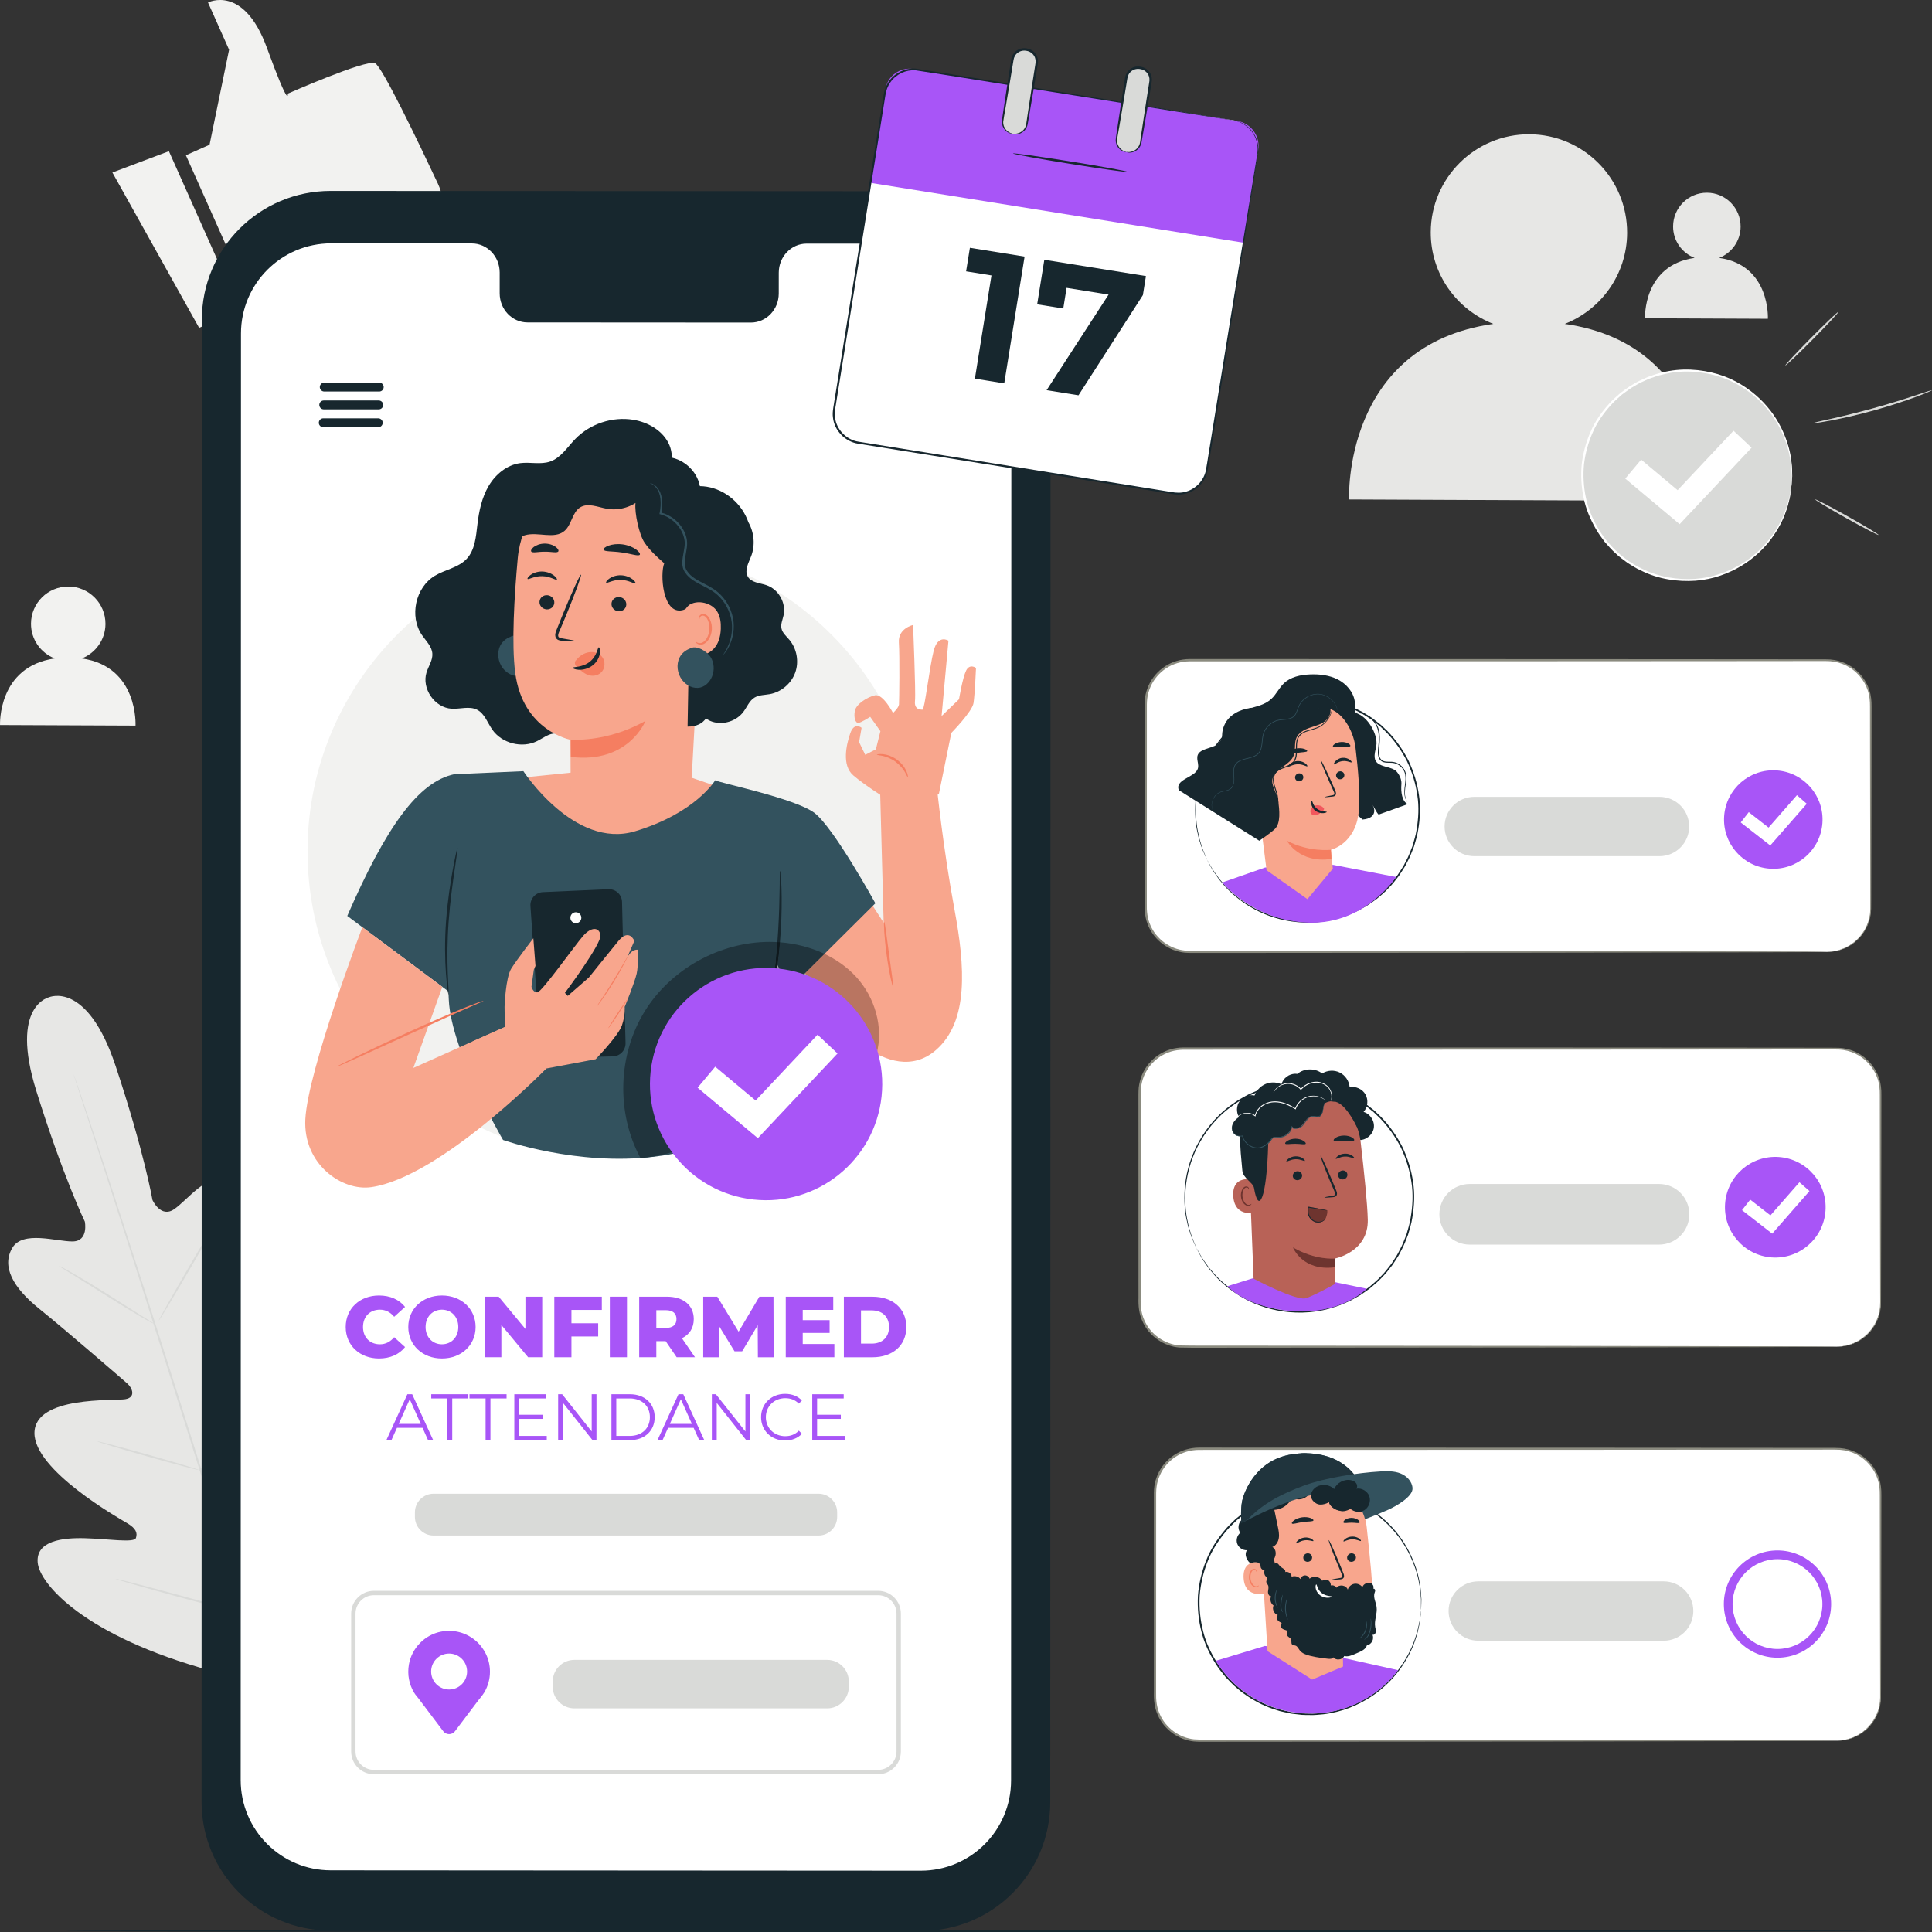 <svg width="442.26" height="442.27" version="1.1" viewBox="0 0 442.26 442.27" xmlns="http://www.w3.org/2000/svg">
 <rect x="0" y="0" width="442.26" height="442.27" fill="#333333" stroke="none"/>
 <defs>
  <clipPath id="clip-0">
   <path d="m414 89h28.262v8h-28.262z"/>
  </clipPath>
  <clipPath id="clip-1">
   <path d="m15 441h413v1.27h-413z"/>
  </clipPath>
  <clipPath id="clip-2">
   <path d="m46 43h195v399.27h-195z"/>
  </clipPath>
 </defs>
 <path d="m358.19 74.148c8.316-3.273 14.23-11.324 14.281-20.812 0.051-12.426-9.965-22.547-22.379-22.602-12.41-0.051-22.52 9.98-22.574 22.406-0.039 9.574 5.918 17.723 14.324 21.008-34.59 4.894-33.02 40.184-33.02 40.184l81.789 0.355s1.863-35.676-32.422-40.539" fill="#e7e7e5"/>
 <path d="m410.06 111.39c-1.426 13.18-13.266 22.703-26.441 21.277-13.18-1.426-22.707-13.266-21.277-26.441 1.426-13.18 13.266-22.707 26.441-21.281 13.18 1.43 22.707 13.27 21.277 26.445" fill="#d9dad8"/>
 <path d="m410.06 111.39c-0.008 0-0.008-0.133-0.004-0.391 0.012-0.281 0.023-0.66 0.043-1.141 0.008-0.254 0.02-0.531 0.035-0.84-0.004-0.309-0.035-0.645-0.051-1.012-0.039-0.73-0.059-1.574-0.238-2.508-0.227-1.887-0.855-4.152-1.969-6.598-1.125-2.438-2.844-5.047-5.312-7.363-2.461-2.301-5.66-4.375-9.484-5.484-3.801-1.086-8.188-1.438-12.523-0.305-1.094 0.227-2.148 0.641-3.227 1.023-1.031 0.48-2.113 0.91-3.098 1.547-1.031 0.559-1.957 1.289-2.922 1.988-0.891 0.793-1.816 1.562-2.609 2.488-1.617 1.797-3.078 3.836-4.078 6.137-1.023 2.285-1.711 4.758-2.023 7.316-0.242 2.566-0.102 5.129 0.41 7.582 0.484 2.465 1.477 4.766 2.668 6.867 0.578 1.074 1.32 2.023 2.016 2.992 0.793 0.887 1.543 1.805 2.434 2.566 0.824 0.832 1.785 1.484 2.691 2.176 0.973 0.602 1.914 1.234 2.934 1.691 3.992 2.031 8.355 2.629 12.301 2.383 3.977-0.27 7.543-1.609 10.438-3.328 2.91-1.738 5.144-3.918 6.766-6.059 1.609-2.152 2.711-4.231 3.336-6.019 0.375-0.875 0.574-1.699 0.77-2.402 0.094-0.355 0.195-0.676 0.262-0.977 0.055-0.305 0.102-0.578 0.145-0.828 0.09-0.473 0.156-0.844 0.207-1.121 0.051-0.254 0.078-0.383 0.086-0.383 0.012 0 0 0.133-0.035 0.387-0.035 0.281-0.086 0.656-0.152 1.133-0.035 0.254-0.078 0.531-0.121 0.836-0.059 0.305-0.152 0.633-0.242 0.988-0.18 0.715-0.367 1.547-0.73 2.438-0.598 1.816-1.684 3.93-3.293 6.125-1.617 2.184-3.863 4.414-6.805 6.195-2.93 1.77-6.547 3.156-10.594 3.445-4.019 0.27-8.465-0.32-12.547-2.383-1.043-0.461-2.004-1.105-2.996-1.719-0.93-0.699-1.914-1.367-2.758-2.211-0.906-0.781-1.676-1.711-2.484-2.617-0.715-0.984-1.473-1.957-2.066-3.051-1.223-2.148-2.238-4.496-2.731-7.016-0.527-2.508-0.672-5.129-0.422-7.75 0.316-2.609 1.02-5.137 2.07-7.473 1.023-2.352 2.519-4.434 4.172-6.266 0.809-0.941 1.758-1.73 2.668-2.535 0.984-0.715 1.938-1.461 2.988-2.027 1.004-0.645 2.109-1.082 3.164-1.57 1.102-0.387 2.176-0.809 3.297-1.035 4.426-1.141 8.895-0.766 12.762 0.355 3.891 1.148 7.129 3.277 9.613 5.629 2.492 2.375 4.211 5.031 5.324 7.512 1.098 2.488 1.707 4.785 1.906 6.688 0.164 0.949 0.168 1.801 0.191 2.535 0.008 0.367 0.031 0.707 0.023 1.02-0.023 0.309-0.043 0.586-0.062 0.84-0.039 0.48-0.066 0.859-0.09 1.141-0.023 0.258-0.039 0.387-0.051 0.387" fill="#fff"/>
 <path d="m384.49 119.99-12.449-10.43 3.641-4.344 8.348 6.992 12.801-13.605 4.129 3.883-16.469 17.504" fill="#fff"/>
 <path d="m420.84 71.395c0.102 0.102-2.535 2.926-5.891 6.312s-6.16 6.051-6.262 5.949 2.535-2.93 5.891-6.316c3.356-3.383 6.156-6.047 6.262-5.945" fill="#d9dad8"/>
 <g clip-path="url(#clip-0)">
  <path d="m442.26 89.324c0.012 0.035-0.348 0.207-1.012 0.488-0.66 0.281-1.629 0.66-2.836 1.105-2.41 0.895-5.785 2.023-9.566 3.07-3.785 1.047-7.258 1.812-9.785 2.285-1.266 0.234-2.293 0.406-3.004 0.504-0.711 0.102-1.109 0.141-1.117 0.105-0.004-0.035 0.379-0.141 1.078-0.305 0.812-0.18 1.801-0.402 2.965-0.668 2.504-0.562 5.953-1.383 9.723-2.426 3.773-1.043 7.148-2.109 9.586-2.914 1.137-0.371 2.098-0.688 2.887-0.949 0.684-0.223 1.066-0.328 1.082-0.297" fill="#d9dad8"/>
 </g>
 <path d="m430.05 122.46c-0.07 0.125-3.379-1.594-7.391-3.84-4.016-2.25-7.211-4.172-7.141-4.297 0.07-0.125 3.379 1.594 7.394 3.84 4.012 2.246 7.207 4.172 7.137 4.297" fill="#d9dad8"/>
 <path d="m393.54 59.039c2.859-1.125 4.894-3.891 4.91-7.156 0.02-4.273-3.426-7.75-7.695-7.769-4.266-0.02-7.742 3.43-7.762 7.703-0.016 3.293 2.035 6.094 4.926 7.223-11.895 1.684-11.355 13.82-11.355 13.82l28.125 0.121s0.641-12.266-11.148-13.941" fill="#e7e7e5"/>
 <path d="m11.359 228.25s-9.223 1.711-3.039 21.496c6.18 19.781 11.098 29.895 11.098 29.895s0.922 4.504-2.801 4.543c-3.719 0.035-11.43-2.578-13.809 1.492-2.465 4.219 0.102 9.039 6.176 13.926 6.07 4.887 18.977 16.074 20.141 17.09 1.141 0.996 2.078 3.18-0.453 3.606-2.531 0.422-20.703-0.812-20.785 7.719s19.105 19.402 21.184 20.633c2.074 1.227 2.441 2.246 2.043 3.418-0.395 1.172-6.461 0.191-11.645 0.051-5.184-0.145-11.219 0.586-10.848 5.512 0.371 4.926 10.75 16.922 39.723 24.836l13.672 2.801 9.512-10.152c19.016-22.957 20.461-38.66 17.879-42.895-2.582-4.231-7.938-1.391-12.086 1.676-4.148 3.066-8.527 7.324-9.535 6.59-1.008-0.73-1.309-1.77-0.332-3.957 0.973-2.184 10.27-21.984 5.203-28.898-5.062-6.918-19.176 4.434-21.492 5.527-2.312 1.094-2.828-1.219-2.481-2.684 0.352-1.492 4.336-17.973 6.43-25.418 2.098-7.445 1.367-12.844-3.117-14.883-4.324-1.969-9.09 4.555-12.148 6.641-3.059 2.09-4.945-2.109-4.945-2.109s-1.91-11.059-8.453-30.727c-6.547-19.672-15.273-15.676-15.273-15.676" fill="#e7e7e5"/>
 <g fill="#d9dad8">
  <path d="m62.16 388.57c-4.75-14.461-12.75-40.309-19.738-62.465-6.984-22.148-13.324-42.195-18-56.68-2.34-7.231-4.234-13.086-5.555-17.152-0.648-2.012-1.156-3.582-1.504-4.664-0.164-0.523-0.289-0.926-0.383-1.215-0.082-0.277-0.117-0.422-0.117-0.422s0.062 0.137 0.16 0.406c0.102 0.289 0.242 0.688 0.422 1.203 0.367 1.078 0.902 2.641 1.586 4.641 1.371 4.031 3.312 9.875 5.684 17.109 4.75 14.465 11.137 34.5 18.121 56.645 6.988 22.156 14.941 48.02 19.617 62.504"/>
  <path d="m13.449 289.75c0.016-0.023 0.34 0.129 0.91 0.43 0.578 0.297 1.395 0.75 2.398 1.32 2.008 1.145 4.742 2.797 7.723 4.672 2.934 1.859 5.586 3.539 7.617 4.824 0.918 0.574 1.691 1.059 2.312 1.449 0.551 0.34 0.848 0.539 0.832 0.566-0.016 0.023-0.34-0.125-0.914-0.422-0.574-0.301-1.395-0.754-2.394-1.336-1.996-1.164-4.703-2.848-7.688-4.723-2.945-1.84-5.606-3.5-7.644-4.769-0.922-0.57-1.699-1.051-2.324-1.438-0.547-0.344-0.844-0.547-0.828-0.574"/>
  <path d="m36.336 302.31c-0.105-0.059 3.106-5.758 7.168-12.73 4.059-6.973 7.438-12.578 7.539-12.52 0.105 0.059-3.102 5.758-7.164 12.73-4.062 6.973-7.438 12.578-7.543 12.52"/>
  <path d="m45.508 336.8c-0.023-0.023 0.23-0.285 0.707-0.738 0.539-0.516 1.215-1.156 2.016-1.918 1.703-1.617 4.043-3.863 6.535-6.434 2.496-2.57 4.676-4.969 6.234-6.719 0.738-0.824 1.359-1.516 1.855-2.07 0.438-0.488 0.695-0.75 0.719-0.73 0.023 0.02-0.188 0.316-0.59 0.836s-0.996 1.262-1.75 2.16c-1.504 1.805-3.652 4.242-6.156 6.816-2.496 2.578-4.879 4.797-6.637 6.363-0.883 0.777-1.605 1.402-2.113 1.816-0.512 0.418-0.801 0.641-0.82 0.617"/>
  <path d="m22.266 329.94c0.008-0.027 0.34 0.039 0.938 0.18 0.68 0.172 1.52 0.387 2.508 0.637 2.113 0.555 5.023 1.348 8.234 2.254 3.207 0.902 6.106 1.746 8.195 2.375 0.977 0.301 1.801 0.559 2.473 0.766 0.582 0.191 0.898 0.309 0.891 0.336-0.008 0.031-0.344-0.035-0.938-0.176-0.684-0.172-1.52-0.387-2.508-0.637-2.113-0.555-5.027-1.352-8.234-2.254-3.207-0.902-6.106-1.746-8.199-2.375-0.973-0.301-1.797-0.559-2.469-0.766-0.582-0.191-0.898-0.309-0.891-0.34"/>
  <path d="m26.434 361.41c0.008-0.027 0.434 0.059 1.195 0.238 0.84 0.211 1.922 0.48 3.219 0.805 2.711 0.695 6.453 1.688 10.574 2.809 4.125 1.117 7.852 2.156 10.543 2.926 1.281 0.379 2.352 0.691 3.18 0.934 0.75 0.23 1.16 0.371 1.152 0.402-0.008 0.027-0.434-0.059-1.195-0.242-0.84-0.207-1.922-0.477-3.219-0.801-2.715-0.699-6.453-1.688-10.578-2.809-4.121-1.117-7.848-2.156-10.539-2.926-1.285-0.379-2.352-0.691-3.18-0.938-0.75-0.227-1.16-0.367-1.152-0.398"/>
  <path d="m55.637 369.12c-0.02-0.02 0.293-0.359 0.871-0.957 0.637-0.652 1.469-1.5 2.473-2.523 2.082-2.129 4.949-5.078 8.02-8.426 3.078-3.34 5.781-6.441 7.723-8.695 0.934-1.082 1.707-1.98 2.301-2.672 0.547-0.629 0.859-0.965 0.883-0.949 0.023 0.02-0.246 0.395-0.75 1.055-0.508 0.66-1.254 1.605-2.199 2.758-1.883 2.309-4.555 5.441-7.637 8.793-3.074 3.352-5.981 6.273-8.121 8.352-1.074 1.035-1.953 1.863-2.57 2.426-0.617 0.562-0.969 0.863-0.992 0.84"/>
 </g>
 <g fill="#f2f2f0">
  <path d="m42.551 35.543 5.418-2.414 4.473-21.746-4.824-10.809s8.141-4.25 13.473 10.348c5.324 14.594 4.785 10.512 4.785 10.512s17.805-7.859 19.969-6.973c1.574 0.645 9.938 18.082 14.395 27.574 2.242 4.777 1.285 10.578-2.691 13.719-0.562 0.445-1.164 0.828-1.797 1.109-4.434 1.977-28.691 8.477-28.691 8.477l-9.352 4.172-15.156-33.969"/>
  <path d="m25.727 39.488 19.852 35.555 9.273-4.137-16.188-36.293-12.938 4.875"/>
  <path d="m18.727 150.73c3.152-1.242 5.394-4.297 5.414-7.894 0.02-4.711-3.777-8.551-8.484-8.57-4.707-0.023-8.543 3.785-8.562 8.496-0.016 3.633 2.242 6.723 5.434 7.969-13.117 1.855-12.523 15.238-12.523 15.238l31.016 0.133s0.707-13.527-12.293-15.371"/>
 </g>
 <g clip-path="url(#clip-1)">
  <path d="m428 442.01c0 0.145-92.438 0.262-206.44 0.262-114.04 0-206.46-0.117-206.46-0.262 0-0.141 92.418-0.258 206.46-0.258 114 0 206.44 0.117 206.44 0.258" fill="#17272e"/>
 </g>
 <g clip-path="url(#clip-2)">
  <path d="m210.92 442.01-135.32-0.078c-16.277-0.008-29.465-13.207-29.461-29.484l0.066-339.27c0.004-16.285 13.211-29.48 29.496-29.473l135.32 0.078c16.277 0.012 29.465 13.211 29.461 29.484l-0.066 339.27c-0.004 16.285-13.211 29.484-29.496 29.473" fill="#17272e"/>
 </g>
 <path d="m210.88 55.785-26.238-0.016c-3.519 0-6.371 2.981-6.371 6.656l-0.004 4.762c0 3.676-2.856 6.656-6.371 6.656l-51.141-0.031c-3.519 0-6.371-2.984-6.371-6.664v-4.758c0-3.68-2.852-6.664-6.371-6.664l-9.227-0.008-22.965-0.012c-11.406-0.008-20.652 9.234-20.656 20.641l-0.066 331.15c0 11.398 9.234 20.645 20.633 20.648l135.06 0.082c11.402 0.004 20.652-9.238 20.656-20.641l0.066-331.15c0-11.398-9.234-20.641-20.633-20.648" fill="#fff"/>
 <path d="m85.59 365.16c-2.316 0-4.203 1.887-4.203 4.207v31.57c0 2.32 1.887 4.207 4.203 4.207h115.43c2.32 0 4.203-1.887 4.203-4.207v-31.57c0-2.32-1.883-4.207-4.203-4.207zm115.43 40.984h-115.43c-2.871 0-5.203-2.332-5.203-5.207v-31.57c0-2.871 2.332-5.207 5.203-5.207h115.43c2.871 0 5.203 2.336 5.203 5.207v31.57c0 2.875-2.332 5.207-5.203 5.207" fill="#d9dad8"/>
 <path d="m102.81 386.75c-2.273 0-4.117-1.844-4.117-4.117s1.844-4.113 4.117-4.113c2.269 0 4.113 1.84 4.113 4.113 0 2.273-1.844 4.117-4.113 4.117zm9.348-4.074c0-5.754-5.203-10.297-11.16-9.18-3.75 0.707-6.738 3.766-7.394 7.523-0.41 2.348 0.074 4.559 1.145 6.383h-0.004l0.027 0.035c0.359 0.602 0.809 1.035 1.262 1.668l5.43 7.191c0.676 0.895 2.019 0.895 2.691 0l5.34-7.07s0.996-1.188 1.359-1.801l0.02-0.023h-0.004c0.812-1.391 1.289-3 1.289-4.727" fill="#a855f7"/>
 <path d="m189.35 391.07h-57.871c-2.734 0-4.949-2.219-4.949-4.953v-1.195c0-2.734 2.215-4.953 4.949-4.953h57.871c2.734 0 4.953 2.219 4.953 4.953v1.195c0 2.734-2.219 4.953-4.953 4.953" fill="#d9dad8"/>
 <g fill="#a855f7">
  <path d="m79.137 303.77c0-4.219 3.231-7.211 7.625-7.211 2.555 0 4.617 0.93 5.961 2.613l-2.492 2.258c-0.875-1.051-1.941-1.625-3.269-1.625-2.277 0-3.863 1.586-3.863 3.965 0 2.375 1.586 3.957 3.863 3.957 1.328 0 2.394-0.574 3.269-1.621l2.492 2.258c-1.344 1.684-3.406 2.613-5.961 2.613-4.394 0-7.625-2.992-7.625-7.207"/>
  <path d="m104.91 303.77c0-2.398-1.645-3.965-3.746-3.965-2.098 0-3.742 1.566-3.742 3.965 0 2.394 1.645 3.957 3.742 3.957 2.102 0 3.746-1.562 3.746-3.957zm-11.449 0c0-4.164 3.269-7.211 7.703-7.211 4.438 0 7.707 3.047 7.707 7.211 0 4.156-3.269 7.207-7.707 7.207-4.434 0-7.703-3.051-7.703-7.207"/>
  <path d="m124.12 296.83v13.863h-3.231l-6.121-7.387v7.387h-3.84v-13.863h3.227l6.121 7.387v-7.387h3.844"/>
  <path d="m130.81 299.86v3.051h6.121v3.031h-6.121v4.754h-3.922v-13.863h10.875v3.027h-6.953"/>
  <path d="m139.6 296.83h3.922v13.863h-3.922v-13.863"/>
  <path d="m152.42 299.92h-2.18v4.059h2.18c1.621 0 2.434-0.754 2.434-2.019 0-1.285-0.812-2.039-2.434-2.039zm-0.039 7.09h-2.141v3.684h-3.922v-13.863h6.34c3.781 0 6.156 1.961 6.156 5.129 0 2.039-0.988 3.547-2.711 4.379l2.992 4.356h-4.199l-2.516-3.684"/>
  <path d="m173.49 310.7-0.039-7.348-3.562 5.981h-1.746l-3.543-5.781v7.148h-3.625v-13.863h3.227l4.875 8 4.75-8h3.231l0.039 13.863h-3.606"/>
  <path d="m191 307.66v3.031h-11.129v-13.863h10.871v3.027h-6.988v2.34h6.156v2.93h-6.156v2.535h7.246"/>
  <path d="m199.57 307.57c2.356 0 3.941-1.406 3.941-3.801 0-2.398-1.586-3.805-3.941-3.805h-2.477v7.606zm-6.398-10.734h6.555c4.594 0 7.746 2.672 7.746 6.934 0 4.254-3.152 6.93-7.746 6.93h-6.555v-13.863"/>
  <path d="m96.316 325.95-2.519-5.641-2.519 5.641zm0.406 0.898h-5.852l-1.258 2.805h-1.156l4.801-10.5h1.094l4.801 10.5h-1.172l-1.258-2.805"/>
  <path d="m102.41 320.12h-3.691v-0.961h8.492v0.961h-3.691v9.539h-1.109v-9.539"/>
  <path d="m111.16 320.12h-3.688v-0.961h8.488v0.961h-3.691v9.539h-1.109v-9.539"/>
  <path d="m125.16 328.7v0.961h-7.426v-10.5h7.199v0.961h-6.09v3.734h5.43v0.945h-5.43v3.898h6.316"/>
  <path d="m136.54 319.16v10.5h-0.914l-6.75-8.52v8.52h-1.109v-10.5h0.914l6.766 8.523v-8.523h1.094"/>
  <path d="m144.18 328.7c2.793 0 4.59-1.766 4.59-4.289 0-2.519-1.797-4.289-4.59-4.289h-3.106v8.578zm-4.215-9.539h4.277c3.359 0 5.625 2.16 5.625 5.25s-2.266 5.25-5.625 5.25h-4.277v-10.5"/>
  <path d="m158.38 325.95-2.523-5.641-2.519 5.641zm0.402 0.898h-5.848l-1.262 2.805h-1.156l4.801-10.5h1.094l4.801 10.5h-1.168l-1.262-2.805"/>
  <path d="m171.73 319.16v10.5h-0.914l-6.75-8.52v8.52h-1.113v-10.5h0.918l6.766 8.523v-8.523h1.094"/>
  <path d="m174.22 324.41c0-3.074 2.34-5.34 5.504-5.34 1.531 0 2.91 0.512 3.84 1.531l-0.703 0.707c-0.855-0.871-1.906-1.246-3.106-1.246-2.535 0-4.441 1.859-4.441 4.348 0 2.492 1.906 4.352 4.441 4.352 1.199 0 2.25-0.375 3.106-1.262l0.703 0.707c-0.93 1.02-2.309 1.543-3.852 1.543-3.152 0-5.492-2.266-5.492-5.34"/>
  <path d="m193.36 328.7v0.961h-7.426v-10.5h7.199v0.961h-6.09v3.734h5.43v0.945h-5.43v3.898h6.316"/>
 </g>
 <path d="m187.37 351.5h-88.121c-2.359 0-4.269-1.91-4.269-4.269v-1.035c0-2.356 1.91-4.266 4.269-4.266h88.121c2.359 0 4.269 1.91 4.269 4.266v1.035c0 2.359-1.91 4.269-4.269 4.269" fill="#d9dad8"/>
 <g fill="#17272e">
  <path d="m86.812 89.625h-12.586c-0.562 0-1.02-0.453-1.02-1.02 0-0.559 0.457-1.016 1.02-1.016h12.586c0.562 0 1.02 0.457 1.02 1.016 0 0.566-0.457 1.02-1.02 1.02"/>
  <path d="m86.699 93.711h-12.586c-0.562 0-1.02-0.453-1.02-1.02 0-0.559 0.457-1.016 1.02-1.016h12.586c0.562 0 1.02 0.457 1.02 1.016 0 0.566-0.457 1.02-1.02 1.02"/>
  <path d="m86.586 97.797h-12.586c-0.562 0-1.02-0.453-1.02-1.016s0.457-1.02 1.02-1.02h12.586c0.562 0 1.02 0.457 1.02 1.02s-0.457 1.016-1.02 1.016"/>
 </g>
 <path d="m282.35 27.543-72.168-11.582c-3.648-0.586-7.078 1.895-7.664 5.539l-11.582 72.172c-0.586 3.644 1.895 7.074 5.543 7.66l2.156 0.348 70.012 11.234c3.648 0.59 7.078-1.895 7.66-5.539l11.586-72.172c0.586-3.644-1.895-7.074-5.543-7.66" fill="#fff"/>
 <path d="m199.25 41.855 85.375 13.703 3.402-21.211c0.512-3.172-1.648-6.156-4.82-6.668l-74.117-11.895c-3.043-0.488-5.91 1.582-6.398 4.625l-3.441 21.445" fill="#a855f7"/>
 <g fill="#17272e">
  <path d="m234.54 58.738-4.656 29.02-6.719-1.078 3.793-23.629-5.805-0.934 0.867-5.391 12.52 2.012"/>
  <path d="m262.32 63.195-0.699 4.356-14.742 22.938-7.297-1.172 14.188-21.879-9.617-1.543-0.758 4.727-5.973-0.957 1.637-10.199 23.262 3.731"/>
  <path d="m231.89 35.129c-0.027 0.148 5.82 1.215 13.055 2.375 7.238 1.16 13.121 1.98 13.145 1.832 0.023-0.152-5.82-1.219-13.055-2.379-7.234-1.16-13.121-1.98-13.145-1.828"/>
  <path d="m282.35 27.543s0.293 0.027 0.848 0.176c0.551 0.145 1.367 0.453 2.262 1.137 0.875 0.688 1.836 1.789 2.305 3.379 0.238 0.785 0.348 1.684 0.25 2.625-0.113 0.941-0.293 1.918-0.449 2.965-1.324 8.367-3.238 20.457-5.602 35.391-1.191 7.469-2.496 15.652-3.894 24.434-0.352 2.195-0.707 4.43-1.07 6.699-0.191 1.137-0.344 2.269-0.566 3.438-0.242 1.18-0.832 2.285-1.648 3.191-0.832 0.891-1.898 1.59-3.09 1.934-1.18 0.391-2.492 0.348-3.684 0.121-2.406-0.387-4.844-0.773-7.312-1.172-19.75-3.164-41.461-6.641-64.25-10.293-2.984-0.438-5.453-3.012-5.773-5.969-0.113-0.73-0.043-1.484 0.066-2.191l0.336-2.102c0.227-1.398 0.449-2.789 0.672-4.176 0.891-5.551 1.77-11.02 2.633-16.395 1.73-10.746 3.398-21.113 4.988-30.988 0.797-4.934 1.574-9.75 2.328-14.426 0.188-1.172 0.375-2.332 0.562-3.484 0.078-0.574 0.223-1.172 0.422-1.73 0.234-0.547 0.488-1.09 0.852-1.562 0.68-0.973 1.637-1.715 2.68-2.223 1.059-0.48 2.227-0.707 3.371-0.625 8.824 1.363 16.973 2.727 24.445 3.922 14.926 2.43 27.004 4.394 35.363 5.754 4.168 0.688 7.402 1.223 9.613 1.586 1.09 0.188 1.922 0.328 2.496 0.426 0.562 0.098 0.848 0.16 0.848 0.16s-0.289-0.031-0.855-0.113c-0.574-0.086-1.41-0.211-2.504-0.379-2.211-0.344-5.453-0.848-9.625-1.5-8.367-1.324-20.453-3.238-35.387-5.602-7.465-1.176-15.664-2.527-24.422-3.863-1.078-0.074-2.176 0.141-3.176 0.594-0.98 0.48-1.883 1.18-2.519 2.102-0.344 0.441-0.578 0.953-0.797 1.469-0.188 0.535-0.32 1.066-0.402 1.652-0.184 1.152-0.367 2.312-0.555 3.481-0.75 4.68-1.52 9.496-2.309 14.434-1.578 9.875-3.238 20.246-4.961 30.992-0.859 5.375-1.738 10.844-2.625 16.395-0.223 1.387-0.449 2.777-0.672 4.176-0.184 1.406-0.59 2.801-0.402 4.16 0.305 2.754 2.602 5.152 5.383 5.562 22.789 3.664 44.496 7.152 64.246 10.328 2.469 0.398 4.906 0.793 7.309 1.18 1.195 0.227 2.371 0.262 3.496-0.098 1.117-0.324 2.121-0.984 2.902-1.816 0.77-0.848 1.328-1.887 1.555-2.996 0.219-1.125 0.379-2.289 0.57-3.418 0.367-2.266 0.727-4.5 1.082-6.695 1.418-8.777 2.742-16.957 3.949-24.426 2.426-14.922 4.391-27.004 5.754-35.363 0.164-1.043 0.352-2.031 0.465-2.953 0.105-0.922 0.004-1.797-0.219-2.57-0.449-1.562-1.379-2.652-2.234-3.34-0.867-0.688-1.672-1.012-2.211-1.172-0.27-0.098-0.484-0.121-0.625-0.16-0.141-0.035-0.211-0.059-0.211-0.059"/>
 </g>
 <path d="m231.78 30.621 0.184 0.027c1.484 0.238 2.879-0.77 3.117-2.254l2.231-13.91c0.238-1.484-0.77-2.879-2.254-3.117l-0.184-0.027c-1.484-0.238-2.879 0.77-3.117 2.254l-2.234 13.91c-0.238 1.484 0.773 2.879 2.258 3.117" fill="#d9dad8"/>
 <path d="m231.78 30.621c0.035-0.07-0.703-0.074-1.477-0.902-0.363-0.41-0.688-1.059-0.656-1.84 0.086-0.77 0.289-1.715 0.453-2.727 0.348-2.066 0.758-4.481 1.207-7.152 0.223-1.348 0.453-2.762 0.695-4.227 0.086-0.691 0.434-1.312 1-1.723 0.566-0.414 1.277-0.562 2.012-0.41 0.703 0.109 1.328 0.539 1.691 1.129 0.375 0.598 0.445 1.281 0.289 1.996-0.23 1.465-0.453 2.879-0.664 4.231-0.406 2.676-0.777 5.102-1.09 7.172-0.078 0.508-0.148 0.992-0.215 1.457-0.078 0.465-0.102 0.902-0.238 1.258-0.266 0.734-0.809 1.211-1.301 1.453-1.027 0.477-1.715 0.203-1.707 0.285-0.004 0.016 0.148 0.066 0.453 0.113 0.309 0.039 0.785 0.031 1.344-0.203 0.543-0.23 1.172-0.727 1.5-1.539 0.168-0.414 0.207-0.859 0.297-1.312 0.078-0.461 0.164-0.945 0.25-1.449 0.352-2.066 0.758-4.484 1.211-7.152 0.223-1.352 0.453-2.766 0.695-4.227 0.172-0.73 0.109-1.668-0.355-2.371-0.441-0.723-1.215-1.254-2.074-1.387-0.812-0.172-1.75 0.004-2.422 0.512-0.688 0.492-1.121 1.301-1.211 2.082-0.23 1.465-0.453 2.883-0.664 4.234-0.406 2.676-0.773 5.098-1.09 7.168-0.141 1.031-0.312 1.922-0.375 2.781-0.004 0.879 0.391 1.574 0.809 1.992 0.422 0.434 0.871 0.609 1.164 0.695 0.301 0.086 0.465 0.074 0.469 0.062" fill="#17272e"/>
 <path d="m257.84 34.805 0.184 0.031c1.484 0.234 2.879-0.773 3.117-2.258l2.231-13.91c0.238-1.484-0.77-2.879-2.254-3.117l-0.184-0.027c-1.484-0.238-2.879 0.77-3.117 2.254l-2.234 13.91c-0.238 1.484 0.773 2.879 2.258 3.117" fill="#d9dad8"/>
 <path d="m257.84 34.805c0.035-0.07-0.703-0.074-1.477-0.902-0.363-0.41-0.688-1.059-0.656-1.84 0.082-0.773 0.289-1.715 0.453-2.727 0.348-2.066 0.754-4.484 1.207-7.152 0.223-1.348 0.453-2.762 0.695-4.227 0.086-0.691 0.434-1.312 1-1.723 0.566-0.414 1.277-0.562 2.008-0.41 0.703 0.109 1.332 0.539 1.695 1.129 0.375 0.602 0.445 1.277 0.289 1.996-0.23 1.465-0.453 2.879-0.664 4.231-0.41 2.676-0.777 5.102-1.09 7.172-0.078 0.508-0.148 0.992-0.215 1.457-0.078 0.461-0.105 0.902-0.238 1.258-0.266 0.734-0.812 1.207-1.301 1.453-1.027 0.477-1.719 0.203-1.707 0.285-0.004 0.016 0.145 0.066 0.453 0.113 0.309 0.039 0.785 0.027 1.344-0.203 0.543-0.234 1.172-0.727 1.5-1.539 0.168-0.414 0.207-0.863 0.297-1.312 0.078-0.461 0.164-0.945 0.25-1.449 0.352-2.066 0.758-4.484 1.211-7.152 0.219-1.352 0.453-2.766 0.695-4.227 0.172-0.73 0.109-1.668-0.359-2.375-0.441-0.719-1.211-1.25-2.07-1.383-0.812-0.176-1.754 0.004-2.422 0.512-0.688 0.488-1.121 1.301-1.211 2.082-0.23 1.469-0.453 2.883-0.664 4.234-0.406 2.672-0.773 5.098-1.09 7.168-0.141 1.031-0.312 1.922-0.375 2.781-0.004 0.879 0.391 1.574 0.809 1.996 0.422 0.43 0.871 0.605 1.164 0.691 0.301 0.082 0.465 0.074 0.469 0.062" fill="#17272e"/>
 <path d="m420.48 398.46h-146.06c-5.531 0-10.016-4.484-10.016-10.016v-46.789c0-5.531 4.484-10.016 10.016-10.016h146.06c5.531 0 10.016 4.484 10.016 10.016v46.789c0 5.531-4.484 10.016-10.016 10.016" fill="#fff"/>
 <path d="m420.48 398.46s0.098-0.016 0.293-0.027c0.191-0.023 0.484-0.023 0.859-0.074 0.754-0.102 1.887-0.316 3.223-0.973 1.328-0.648 2.859-1.797 4.019-3.637 0.578-0.914 1.062-2 1.309-3.223 0.281-1.223 0.207-2.562 0.211-3.984-0.012-5.68-0.027-12.621-0.043-20.68-0.008-4.031-0.012-8.344-0.02-12.914-0.004-2.285-0.008-4.637-0.012-7.051 0-1.203 0-2.426-0.004-3.664 0.012-1.234-0.098-2.461-0.5-3.648-0.766-2.367-2.523-4.477-4.848-5.66-1.156-0.594-2.449-0.957-3.773-1.051-0.855-0.047-1.742-0.039-2.629-0.035-0.488 0.004-0.98 0.008-1.469 0.004-5.539 0.004-11.301 0.008-17.266 0.012-11.934 0.008-24.684 0.016-38.102 0.027-26.832 0.004-56.332 0.012-87.297 0.02-1.891 0.012-3.762 0.555-5.332 1.586-1.57 1.023-2.828 2.5-3.586 4.203-0.359 0.855-0.656 1.746-0.754 2.672-0.125 0.914-0.094 1.863-0.098 2.816v5.676c0 7.543 0 14.973-0.004 22.277 0 3.648 0 7.266-0.004 10.852v5.352c-0.051 1.777 0.117 3.492 0.844 5.07 1.367 3.16 4.492 5.391 7.832 5.746 0.824 0.074 1.684 0.066 2.539 0.062 0.855 0.004 1.703 0.004 2.555 0.004h5.062c26.836 0.023 51 0.043 71.301 0.059 20.289 0.035 36.707 0.062 48.066 0.082 5.668 0.02 10.07 0.035 13.07 0.047 1.484 0.012 2.621 0.02 3.398 0.027 0.766 0.008 1.156 0.027 1.156 0.027s-0.391 0.016-1.156 0.023c-0.777 0.008-1.914 0.016-3.398 0.027-3 0.012-7.402 0.027-13.07 0.051-11.359 0.02-27.777 0.047-48.066 0.082-20.301 0.016-44.465 0.035-71.301 0.055-1.676 0-3.367 0-5.062 0.004h-2.555c-0.852 0.004-1.711 0.016-2.594-0.066-3.508-0.371-6.793-2.707-8.234-6.027-0.766-1.633-0.941-3.519-0.887-5.273 0-1.777 0-3.559-0.004-5.352v-10.852c-0.004-7.305-0.004-14.734-0.004-22.277v-5.676c0-0.941-0.031-1.906 0.098-2.883 0.102-0.977 0.414-1.914 0.793-2.816 0.797-1.793 2.125-3.348 3.777-4.43 1.652-1.086 3.629-1.656 5.617-1.668 30.965 0.004 60.465 0.012 87.297 0.02 13.418 0.008 26.168 0.016 38.102 0.023 5.965 0.004 11.727 0.012 17.266 0.016 0.492 0.004 0.98 0.004 1.469 0 0.883-0.004 1.762-0.008 2.656 0.039 1.379 0.102 2.723 0.484 3.922 1.102 2.418 1.238 4.231 3.43 5.019 5.887 0.418 1.227 0.527 2.527 0.512 3.766 0 1.238 0 2.461-0.004 3.664-0.004 2.414-0.008 4.766-0.008 7.051-0.008 4.57-0.016 8.883-0.02 12.914-0.02 8.059-0.035 15-0.047 20.68-0.016 1.41 0.055 2.773-0.238 4.019-0.262 1.246-0.758 2.344-1.352 3.269-1.195 1.859-2.758 3.008-4.106 3.648-1.359 0.648-2.504 0.848-3.262 0.934-0.766 0.059-1.16 0.047-1.16 0.047" fill="#8b8b7f"/>
 <path d="m406.89 356.91c-5.672 0-10.281 4.613-10.281 10.281 0 5.672 4.609 10.281 10.281 10.281 5.668 0 10.281-4.609 10.281-10.281 0-5.668-4.613-10.281-10.281-10.281zm0 22.562c-6.773 0-12.281-5.508-12.281-12.281 0-6.769 5.508-12.281 12.281-12.281 6.769 0 12.281 5.512 12.281 12.281 0 6.773-5.512 12.281-12.281 12.281" fill="#a855f7"/>
 <path d="m380.83 375.58h-42.434c-3.754 0-6.797-3.043-6.797-6.797s3.043-6.797 6.797-6.797h42.434c3.754 0 6.797 3.043 6.797 6.797s-3.043 6.797-6.797 6.797" fill="#d9dad8"/>
 <path d="m325.3 368.62c-0.914 14.051-13.043 24.695-27.094 23.781s-24.695-13.043-23.781-27.094c0.914-14.051 13.043-24.695 27.094-23.781 14.047 0.914 24.695 13.043 23.781 27.094" fill="#fff"/>
 <path d="m325.3 368.62s-0.012-0.141-0.016-0.414v-1.211c0-0.27 0-0.566 0.004-0.895-0.016-0.328-0.062-0.684-0.094-1.074-0.074-0.773-0.129-1.672-0.359-2.656-0.324-1.992-1.094-4.371-2.383-6.926-1.305-2.543-3.246-5.234-5.977-7.594-2.719-2.336-6.211-4.398-10.332-5.41-1.035-0.215-2.078-0.5-3.172-0.574-0.543-0.055-1.09-0.145-1.645-0.172-0.555-0.008-1.113-0.016-1.676-0.02-0.102 0-0.203-0.004-0.301-0.004-0.184-0.008-0.367-0.012-0.547 0.004l-0.852 0.074c-0.566 0.055-1.145 0.086-1.719 0.164-1.133 0.23-2.305 0.383-3.43 0.77-1.156 0.289-2.258 0.781-3.391 1.234-0.551 0.254-1.082 0.559-1.633 0.836-0.555 0.266-1.07 0.605-1.59 0.953-1.074 0.637-2.027 1.461-3.023 2.246-0.91 0.887-1.863 1.75-2.664 2.766-1.637 1.988-3.102 4.223-4.059 6.719-0.988 2.481-1.605 5.144-1.824 7.879-0.141 2.742 0.125 5.465 0.785 8.055 0.625 2.602 1.789 5.004 3.156 7.191 0.66 1.113 1.492 2.09 2.281 3.086 0.887 0.91 1.727 1.852 2.707 2.621 0.469 0.41 0.938 0.816 1.453 1.152 0.508 0.348 1 0.715 1.512 1.039 1.062 0.598 2.09 1.227 3.199 1.664 1.07 0.531 2.211 0.832 3.305 1.207 0.559 0.156 1.125 0.258 1.68 0.387l0.836 0.188c0.277 0.055 0.562 0.07 0.84 0.109 0.559 0.066 1.117 0.129 1.668 0.195 0.551 0.043 1.105 0.027 1.648 0.043 1.098 0.066 2.168-0.078 3.223-0.16 4.215-0.469 7.945-2.062 10.949-4.023 3.012-1.984 5.285-4.406 6.906-6.758 1.609-2.363 2.68-4.625 3.258-6.559 0.359-0.945 0.531-1.828 0.703-2.586 0.082-0.379 0.176-0.73 0.23-1.051 0.043-0.324 0.078-0.621 0.113-0.887 0.07-0.516 0.121-0.914 0.16-1.203 0.039-0.27 0.066-0.406 0.066-0.406s0 0.141-0.027 0.41c-0.027 0.289-0.07 0.691-0.121 1.211-0.027 0.266-0.059 0.562-0.094 0.891-0.047 0.324-0.137 0.676-0.211 1.059-0.16 0.766-0.324 1.652-0.672 2.609-0.559 1.953-1.617 4.242-3.223 6.637-1.617 2.387-3.902 4.844-6.934 6.867-3.027 2-6.797 3.629-11.066 4.117-1.066 0.086-2.152 0.234-3.262 0.172-0.555-0.012-1.113 0.004-1.676-0.039-0.559-0.062-1.121-0.129-1.688-0.195-0.281-0.035-0.57-0.051-0.852-0.105l-0.848-0.188c-0.562-0.129-1.141-0.234-1.707-0.387-1.109-0.379-2.269-0.684-3.352-1.219-1.129-0.441-2.172-1.078-3.25-1.684-0.523-0.324-1.02-0.699-1.535-1.051-0.527-0.34-1.004-0.75-1.48-1.168-0.996-0.781-1.852-1.73-2.75-2.656-0.801-1.008-1.648-2-2.32-3.133-1.391-2.215-2.574-4.656-3.211-7.301-0.672-2.629-0.941-5.391-0.797-8.176 0.219-2.777 0.848-5.484 1.852-8.004 0.977-2.535 2.461-4.805 4.129-6.82 0.816-1.031 1.781-1.906 2.707-2.805 1.012-0.797 1.984-1.633 3.07-2.277 0.527-0.348 1.051-0.695 1.617-0.961 0.559-0.285 1.098-0.59 1.66-0.848 1.145-0.457 2.266-0.953 3.438-1.246 1.148-0.391 2.332-0.543 3.484-0.773 0.582-0.078 1.168-0.109 1.742-0.164l0.863-0.074c0.188-0.012 0.371-0.004 0.555 0 0.102 0 0.203 0.004 0.305 0.004 0.57 0.008 1.137 0.02 1.699 0.027 0.562 0.027 1.117 0.121 1.664 0.176 1.109 0.082 2.164 0.371 3.215 0.598 4.168 1.035 7.695 3.141 10.434 5.516 2.75 2.398 4.695 5.129 5.988 7.703 1.285 2.586 2.039 4.992 2.336 7 0.223 0.992 0.27 1.898 0.328 2.676 0.027 0.391 0.066 0.75 0.074 1.078-0.008 0.328-0.016 0.629-0.023 0.898-0.016 0.52-0.027 0.922-0.035 1.211-0.012 0.273-0.027 0.414-0.027 0.414" fill="#17272e"/>
 <path d="m278.32 380.18 11.223-3.402 18.238 2.809 12.254 2.734s-6.789 10.059-20.215 9.93c-7.144-0.07-12.676-2.941-16.273-5.977-3.566-3.004-5.227-6.094-5.227-6.094" fill="#a855f7"/>
 <path d="m314.31 366.45c-0.059-3.426-0.75-10.469-1.449-16.84-0.754-6.848-6.641-11.973-13.527-11.77l-0.684 0.02c-7.367 0.645-10.934 7.262-10.086 14.605l1.594 25.52 10.207 6.496 7.078-2.981-0.078-6.648s7.062-1.309 6.945-8.402" fill="#f8a68d"/>
 <g fill="#17272e">
  <path d="m310.39 356.46c0.035 0.535-0.387 1.004-0.945 1.051-0.559 0.047-1.035-0.348-1.07-0.883s0.387-1.004 0.945-1.051c0.559-0.047 1.035 0.348 1.07 0.883"/>
  <path d="m311.53 352.74c-0.121 0.137-0.906-0.41-1.996-0.375-1.086 0.02-1.871 0.602-1.992 0.473-0.059-0.059 0.062-0.301 0.402-0.562 0.336-0.262 0.914-0.527 1.59-0.543 0.68-0.016 1.258 0.219 1.594 0.465 0.344 0.246 0.465 0.48 0.402 0.543"/>
  <path d="m300.36 356.46c0.031 0.535-0.391 1.004-0.949 1.051-0.555 0.047-1.035-0.348-1.07-0.883s0.391-1.004 0.945-1.051c0.559-0.047 1.039 0.348 1.074 0.883"/>
  <path d="m300.66 352.75c-0.105 0.148-0.945-0.309-2.023-0.156-1.082 0.137-1.797 0.801-1.934 0.688-0.066-0.051 0.027-0.305 0.34-0.605 0.305-0.297 0.852-0.621 1.523-0.711s1.273 0.082 1.633 0.289c0.367 0.207 0.516 0.43 0.461 0.496"/>
  <path d="m304.92 361.6c-0.008-0.062 0.668-0.199 1.762-0.371 0.273-0.035 0.539-0.098 0.578-0.289 0.059-0.203-0.066-0.5-0.207-0.82-0.285-0.664-0.578-1.363-0.887-2.094-1.23-2.984-2.129-5.441-2.008-5.492 0.117-0.047 1.215 2.332 2.445 5.316 0.297 0.738 0.578 1.438 0.848 2.109 0.117 0.312 0.309 0.668 0.18 1.09-0.07 0.207-0.27 0.363-0.445 0.418-0.18 0.059-0.336 0.066-0.473 0.082-1.102 0.09-1.789 0.113-1.793 0.051"/>
  <path d="m300.67 348.04c-0.098 0.301-1.191 0.191-2.465 0.383-1.277 0.168-2.297 0.57-2.477 0.309-0.078-0.125 0.094-0.41 0.504-0.707 0.402-0.297 1.055-0.59 1.82-0.695 0.766-0.109 1.473-0.008 1.941 0.168 0.477 0.176 0.719 0.402 0.676 0.543"/>
  <path d="m311.23 348.53c-0.188 0.254-0.945 0.02-1.848 0.031-0.902-0.016-1.664 0.215-1.848-0.039-0.078-0.121 0.035-0.375 0.359-0.617s0.871-0.449 1.492-0.449c0.617 0.004 1.164 0.211 1.484 0.453 0.324 0.246 0.438 0.5 0.359 0.621"/>
 </g>
 <path d="m289.3 357.7c-0.125-0.051-4.914-1.301-4.621 3.543 0.297 4.844 5.098 3.547 5.098 3.41 0-0.141-0.477-6.953-0.477-6.953" fill="#f8a68d"/>
 <path d="m288.18 362.9c-0.023-0.012-0.082 0.066-0.219 0.141-0.137 0.07-0.375 0.129-0.633 0.051-0.523-0.156-1.004-0.945-1.078-1.816-0.039-0.438 0.027-0.863 0.16-1.223 0.125-0.363 0.344-0.625 0.598-0.684 0.25-0.074 0.441 0.066 0.512 0.199 0.074 0.133 0.047 0.23 0.074 0.238 0.012 0.012 0.098-0.09 0.047-0.285-0.027-0.098-0.09-0.207-0.207-0.293-0.125-0.086-0.297-0.125-0.477-0.094-0.371 0.047-0.688 0.41-0.836 0.805-0.168 0.395-0.254 0.871-0.211 1.367 0.094 0.973 0.648 1.855 1.359 2.016 0.348 0.07 0.625-0.051 0.766-0.176 0.141-0.129 0.16-0.238 0.145-0.246" fill="#f57e61"/>
 <path d="m313.4 341.31c-0.238-0.934-0.961-1.812-1.918-1.926 0.047-0.148-0.996-0.648-1.805-1.215-0.812-0.57-0.984-1.918-1.719-1.254 0.016-1.48-1.832-2.617-3.148-1.938 0.027-0.859-1.234-1.145-2.066-1.359-0.832-0.219-1.148-0.344-1.543 0.422-1.062-1.711-3.91-1.859-5.144-0.27-1.957-0.637-4.312 0.488-5.047 2.406-1.582 0.129-3.023 1.32-3.445 2.852-1.012 0.113-1.254 0.91-1.664 1.844-0.406 0.934-0.973 1.973-0.367 2.797-1.211 0.625-1.406 2.574-0.348 3.43-0.273 0.145-0.508 0.352-0.691 0.594-1.016 0.645-1.316 2.219-0.566 3.172-0.734 0.586-1.031 1.668-0.695 2.547 0.332 0.883 1.27 1.496 2.207 1.453-0.777 1.137 0.234 2.656 0.824 2.984 0 0 1.98-0.844 2.316 0.617-0.109 0.625 0.648 1.176 1.227 0.914 0.574-0.266 0.891-0.875 1.211-1.422 0.371-0.629 0.809-1.238 0.965-1.945 0.152-0.711-0.07-1.574-0.723-1.887 0.828-0.305 1.344-1.172 1.477-2.043 0.137-0.875-0.047-1.762-0.227-2.625-0.266-1.273-0.531-2.551-0.793-3.824 1.754-0.094 3.41-1.25 4.102-2.867 1.285 0.934 3.375 0.355 4-1.105 0.609 1.723 2.738 2.731 4.457 2.109-0.164 1.008 1.664 1.891 2.66 2.125 0.996 0.238 2.211-0.496 2.211-0.496s1.727 0.957 2.644 0.559c0.902-0.391 2.098-1.594 1.473-2.535 0 0 0.379-1.18 0.137-2.113" fill="#17272e"/>
 <path d="m304.18 334.86c-0.023 0.027-0.164-0.188-0.559-0.297-0.191-0.051-0.453-0.062-0.707 0.059-0.25 0.117-0.496 0.375-0.566 0.719l-0.059 0.277-0.152-0.242c-0.273-0.438-0.848-0.816-1.52-0.797-0.652 0.008-1.371 0.516-1.566 1.266l-0.082 0.32-0.211-0.258c-0.387-0.473-1.031-0.777-1.699-0.758-0.664 0.004-1.324 0.402-1.691 1.012-0.152 0.242-0.246 0.516-0.285 0.793l-0.027 0.195-0.191-0.043c-0.945-0.207-1.953 0.352-2.281 1.148-0.348 0.805-0.105 1.738 0.406 2.258l0.191 0.191-0.266 0.055c-0.637 0.133-1.141 0.531-1.426 0.973-0.297 0.438-0.379 0.918-0.371 1.293 0.027 0.777 0.336 1.152 0.289 1.168-0.008 0.008-0.09-0.074-0.195-0.262-0.102-0.188-0.227-0.488-0.258-0.895-0.035-0.402 0.023-0.934 0.332-1.434 0.305-0.496 0.844-0.961 1.57-1.129l-0.074 0.246c-0.609-0.59-0.91-1.641-0.516-2.598 0.395-0.957 1.539-1.609 2.676-1.371l-0.219 0.156c0.043-0.328 0.156-0.652 0.332-0.938 0.426-0.707 1.207-1.18 1.996-1.18 0.781-0.016 1.52 0.34 1.969 0.902l-0.293 0.066c0.254-0.91 1.102-1.477 1.887-1.473 0.789 0.004 1.426 0.457 1.719 0.973l-0.211 0.031c0.109-0.426 0.418-0.707 0.723-0.832 0.309-0.129 0.609-0.09 0.816-0.016 0.211 0.078 0.344 0.191 0.422 0.273l0.098 0.145" fill="#33525e"/>
 <path d="m314.11 362.57c-0.742-0.543-1.969-0.137-2.242 0.742-0.41-0.574-1.164-0.883-1.855-0.762-0.695 0.121-1.301 0.664-1.496 1.34-0.32-1.031-1.941-1.305-2.582-0.438-0.262-0.43-0.824-0.656-1.316-0.527 0.059-0.473-0.199-0.969-0.617-1.195-0.418-0.227-0.973-0.172-1.336 0.133-0.543-0.98-2.055-1.23-2.887-0.477-0.137-0.453-0.602-0.781-1.074-0.762-0.469 0.016-0.906 0.379-1.012 0.836-0.461-0.594-1.336-0.82-2.027-0.527 0.008-0.703-0.785-1.289-1.453-1.074 0.168-0.598-0.715-0.867-1.164-1.297-0.199-0.191-0.328-0.453-0.547-0.629-0.215-0.172-0.594-0.211-0.734 0.027 0.117-0.477-0.18-1.02-0.645-1.18s-1.031 0.082-1.238 0.527c-0.121 0.266-0.121 0.566-0.164 0.855-0.133 0.93-0.656 2.031 0.02 2.688 0.117 0.113 0.273 0.211 0.324 0.367 0.086 0.27-0.18 0.527-0.199 0.809-0.023 0.328 0.281 0.578 0.414 0.879 0.199 0.445 0.016 0.957-0.02 1.441-0.031 0.488 0.242 1.105 0.727 1.055-0.359 0.707-0.117 1.668 0.539 2.117-0.379 0.82 0.113 1.918 0.973 2.188-0.32 0.258-0.297 0.785-0.062 1.125 0.238 0.336 0.625 0.531 0.996 0.715-0.336 0.176-0.379 0.68-0.172 0.996 0.211 0.316 0.586 0.48 0.953 0.582 0.156 0.043 0.328 0.09 0.422 0.223 0.172 0.254-0.059 0.594-0.012 0.898 0.074 0.461 0.727 0.594 0.918 1.02 0.176 0.379-0.051 0.91 0.254 1.199 0.195 0.184 0.508 0.148 0.762 0.238 0.457 0.16 0.656 0.672 0.945 1.055 0.547 0.727 1.473 1.047 2.352 1.27 0.449 0.113 0.902 0.211 1.359 0.293 0.906 0.172 1.82 0.281 2.738 0.391 0.453 0.055 1.012 0.062 1.25-0.328 0.637 0.777 2.082 0.609 2.519-0.297 0.816 0.219 1.672-0.125 2.445-0.465 0.27-0.117 0.539-0.234 0.809-0.352 0.801-0.348 1.691-0.797 1.926-1.637 1.047-0.152 1.738-1.465 1.266-2.414 0.363 0.105 0.719-0.262 0.777-0.637s-0.078-0.75-0.145-1.125c-0.277-1.52 0.527-3.066 0.32-4.598-0.148-1.07-0.785-2.129-0.48-3.168 0.062-0.211 0.168-0.422 0.152-0.645-0.016-0.223-0.223-0.453-0.434-0.387 0.273-0.613-0.336-1.414-1-1.312" fill="#17272e"/>
 <path d="m301.31 362.69c0.18-0.016 0.215 1.168 1.254 1.977 1.035 0.812 2.289 0.645 2.305 0.809 0.02 0.074-0.273 0.238-0.805 0.266-0.523 0.035-1.289-0.109-1.926-0.605-0.633-0.496-0.918-1.176-0.973-1.66-0.059-0.492 0.066-0.789 0.145-0.785" fill="#fff"/>
 <g fill="#33525e">
  <path d="m294.81 370.78c0.062-0.02-0.434-1.09-0.453-2.508-0.043-1.418 0.41-2.508 0.348-2.523-0.02-0.012-0.16 0.25-0.297 0.699-0.141 0.453-0.258 1.105-0.246 1.828 0.02 0.723 0.164 1.371 0.32 1.812 0.16 0.445 0.309 0.699 0.328 0.691"/>
  <path d="m293.7 369.07c0.023-0.023-0.148-0.191-0.27-0.539-0.129-0.344-0.172-0.859-0.117-1.43 0.086-1.145 0.402-2.035 0.348-2.055-0.043-0.023-0.449 0.859-0.539 2.039-0.055 0.586 0.012 1.137 0.184 1.496 0.164 0.363 0.383 0.504 0.395 0.488"/>
  <path d="m292.51 368.09c0.059-0.023-0.469-0.898-0.512-2.109-0.062-1.215 0.391-2.129 0.332-2.148-0.02-0.012-0.16 0.199-0.297 0.586-0.137 0.383-0.25 0.945-0.227 1.57 0.027 0.625 0.188 1.176 0.359 1.543 0.168 0.371 0.324 0.57 0.344 0.559"/>
  <path d="m312.24 375.34c0.004 0.02 0.324-0.066 0.676-0.434 0.355-0.359 0.668-1 0.848-1.73 0.184-0.738 0.203-1.43 0.16-1.922s-0.133-0.785-0.156-0.781c-0.059 0.004 0.176 1.219-0.191 2.656-0.172 0.715-0.453 1.324-0.762 1.688-0.305 0.371-0.59 0.492-0.574 0.523"/>
  <path d="m311.21 375.08c0.012 0.016 0.238-0.102 0.543-0.387 0.305-0.281 0.66-0.746 0.898-1.34 0.23-0.594 0.285-1.176 0.254-1.59-0.027-0.414-0.117-0.656-0.137-0.652-0.031 0.004 0.008 0.254 0.004 0.656-0.004 0.398-0.078 0.949-0.301 1.516s-0.547 1.023-0.816 1.316c-0.266 0.297-0.465 0.453-0.445 0.48"/>
  <path d="m313.02 345.34s-1.633-2.539-4.789-3.477c-5.863-1.738-14.098-2.398-22.789 6.168l-1.27 0.574s-0.262-2.922 0.184-5.078c0.297-1.441 2.93-9.855 12.324-10.734 0 0 14.359-2.344 16.34 12.547"/>
 </g>
 <path d="m284.17 348.61s-0.051-0.574-0.07-1.395c0-0.156-0.004-0.316-0.004-0.484v-0.102c0-0.957 0.055-2.109 0.258-3.098 0.297-1.441 2.93-9.855 12.324-10.734 0 0 0.82-0.137 2.098-0.137 4.062 0 12.734 1.355 14.242 12.684 0 0-0.043-0.066-0.129-0.184-0.441-0.598-2.016-2.508-4.66-3.293-2.043-0.605-4.375-1.078-6.91-1.078-3.113 0-6.539 0.715-10.129 2.785-0.035 0.02-0.07 0.043-0.109 0.062-1.844 1.078-3.731 2.516-5.641 4.398l-1.27 0.574" fill="#20343d"/>
 <path d="m285.44 348.04c3.566-3.906 8.16-6.152 12.984-7.945 4.828-1.789 12.445-2.977 17.586-3.266 1.543-0.09 3.137-0.113 4.574 0.449 1.438 0.566 2.695 1.859 2.762 3.406 0.086 1.93-3.758 4.094-5.519 4.894s-5.359 2.203-5.359 2.203-0.961-4.391-4.434-5.637c-7.203-2.586-22.859 6.039-22.594 5.894" fill="#33525e"/>
 <path d="m313.45 342.5c-0.426-1.172-1.75-1.941-2.977-1.727 0.293-0.344 0.242-0.895-0.027-1.258-0.266-0.367-0.707-0.57-1.148-0.668-1.551-0.352-3.289 0.555-3.891 2.023-0.723-0.711-1.781-1.129-3.144-0.859-1.355 0.27-2.156 1.426-2.156 2.25 0.004 0.926 0.469 1.465 1.266 1.934s2.043 0.133 2.856-0.312c0.32 0.883 1.094 1.59 2 1.832 0.91 0.238 1.93 0.012 2.648-0.594 0.797 0.957 2.305 1.23 3.387 0.609 1.082-0.617 1.609-2.059 1.188-3.231" fill="#17272e"/>
 <path d="m420.48 308.27h-149.6c-5.531 0-10.016-4.484-10.016-10.012v-48.215c0-5.531 4.484-10.016 10.016-10.016h149.6c5.531 0 10.016 4.484 10.016 10.016v48.215c0 5.527-4.484 10.012-10.016 10.012" fill="#fff"/>
 <path d="m420.48 308.27s0.102-0.012 0.297-0.027c0.199-0.02 0.496-0.016 0.883-0.074 0.77-0.102 1.926-0.332 3.289-1.016 1.344-0.676 2.902-1.871 4.043-3.781 0.566-0.949 1.02-2.07 1.246-3.328 0.242-1.25 0.141-2.629 0.156-4.078-0.012-5.805-0.027-12.902-0.043-21.137-0.008-4.121-0.012-8.527-0.02-13.199-0.004-2.336-0.008-4.738-0.012-7.207 0-1.234 0-2.484-0.004-3.746 0.016-1.266-0.094-2.519-0.512-3.731-0.793-2.418-2.613-4.555-5.016-5.719-1.191-0.582-2.523-0.922-3.879-0.98-1.371-0.043-2.785-0.008-4.195-0.016-5.66 0.004-11.551 0.008-17.648 0.016-12.199 0.008-25.23 0.016-38.941 0.023-27.43 0.004-57.582 0.012-89.23 0.02-0.965 0.023-1.926 0.148-2.848 0.422-0.914 0.293-1.789 0.699-2.594 1.227-0.785 0.547-1.5 1.195-2.113 1.922-0.602 0.746-1.09 1.574-1.469 2.445-0.359 0.883-0.578 1.812-0.695 2.754-0.066 0.938-0.047 1.922-0.051 2.891v5.801c0 7.711-0.004 15.305-0.004 22.77 0 3.731 0 7.43-0.004 11.094v5.465c-0.055 1.82 0.109 3.578 0.863 5.184 1.406 3.234 4.668 5.461 8.086 5.723 3.469 0.086 6.973 0.027 10.391 0.047 27.43 0.02 52.133 0.039 72.879 0.055 20.738 0.035 37.52 0.062 49.133 0.086 5.793 0.02 10.293 0.035 13.355 0.047 1.52 0.012 2.68 0.02 3.473 0.023 0.785 0.012 1.184 0.027 1.184 0.027s-0.398 0.02-1.184 0.027c-0.793 0.008-1.953 0.016-3.473 0.027-3.062 0.012-7.562 0.027-13.355 0.047-11.613 0.02-28.395 0.051-49.133 0.082-20.746 0.02-45.449 0.035-72.879 0.059-3.438-0.02-6.883 0.047-10.43-0.039-3.594-0.273-7.019-2.606-8.5-6.004-0.797-1.664-0.969-3.598-0.91-5.391 0-1.812-0.004-3.637-0.004-5.465v-11.094c-0.004-7.465-0.004-15.059-0.004-22.77 0-1.926-0.004-3.859-0.004-5.801 0.004-0.973-0.02-1.934 0.055-2.941 0.121-0.992 0.352-1.973 0.73-2.902 0.398-0.918 0.914-1.789 1.547-2.574 0.645-0.77 1.395-1.453 2.227-2.023 0.844-0.559 1.766-0.988 2.731-1.293 0.973-0.293 1.984-0.426 3-0.445 31.648 0.008 61.801 0.012 89.23 0.02 13.711 0.008 26.742 0.016 38.941 0.023 6.098 0.004 11.988 0.012 17.648 0.016 1.418 0.012 2.809-0.02 4.211 0.027 1.414 0.059 2.793 0.418 4.035 1.027 2.492 1.211 4.379 3.434 5.195 5.945 0.43 1.25 0.539 2.582 0.52 3.848 0 1.262 0 2.512-0.004 3.746-0.004 2.469-0.008 4.871-0.008 7.207-0.008 4.672-0.016 9.078-0.02 13.199-0.02 8.234-0.035 15.332-0.047 21.137-0.023 1.445 0.07 2.828-0.184 4.109-0.238 1.277-0.707 2.418-1.293 3.375-1.168 1.934-2.758 3.129-4.125 3.797-1.383 0.676-2.555 0.891-3.332 0.977-0.781 0.062-1.184 0.047-1.184 0.047" fill="#8b8b7f"/>
 <path d="m405.56 287.84c-6.348-0.457-11.121-5.973-10.664-12.32s5.973-11.121 12.32-10.664c6.344 0.457 11.121 5.969 10.664 12.316-0.457 6.348-5.973 11.121-12.32 10.668" fill="#a855f7"/>
 <path d="m405.68 282.4-6.91-5.379 1.875-2.41 4.633 3.606 6.637-7.582 2.301 2.012-8.535 9.754" fill="#fff"/>
 <path d="m379.77 284.91h-43.336c-3.836 0-6.941-3.109-6.941-6.941s3.106-6.941 6.941-6.941h43.336c3.836 0 6.941 3.109 6.941 6.941s-3.106 6.941-6.941 6.941" fill="#d9dad8"/>
 <path d="m322.87 277.09c-1.668 14.281-14.594 24.508-28.875 22.84-14.281-1.664-24.504-14.594-22.84-28.875 1.668-14.277 14.594-24.504 28.875-22.836 14.281 1.664 24.504 14.594 22.84 28.871" fill="#fff"/>
 <path d="m273.89 285.73s0.082 0.121 0.223 0.363c0.148 0.258 0.355 0.613 0.621 1.078 0.137 0.238 0.289 0.504 0.457 0.797 0.18 0.285 0.402 0.578 0.629 0.906 0.461 0.652 0.973 1.422 1.684 2.18 1.309 1.609 3.211 3.332 5.668 4.945 2.461 1.598 5.57 3 9.207 3.699 3.621 0.684 7.785 0.73 11.973-0.48 1.031-0.34 2.106-0.621 3.117-1.113 0.512-0.23 1.043-0.43 1.551-0.691 0.496-0.277 1-0.559 1.504-0.84 0.25-0.145 0.512-0.273 0.754-0.434l0.719-0.504c0.477-0.34 0.977-0.66 1.445-1.027 0.891-0.785 1.855-1.52 2.66-2.445 0.879-0.848 1.609-1.852 2.383-2.832 0.359-0.512 0.68-1.055 1.023-1.582 0.359-0.523 0.645-1.09 0.93-1.664 0.629-1.117 1.055-2.34 1.539-3.551 0.355-1.254 0.762-2.508 0.953-3.828 0.438-2.609 0.598-5.348 0.172-8.062-0.391-2.711-1.207-5.398-2.418-7.945-1.281-2.512-2.91-4.801-4.824-6.766-0.496-0.473-0.992-0.945-1.48-1.414-0.539-0.422-1.07-0.84-1.605-1.258-0.258-0.219-0.535-0.406-0.824-0.582l-1.695-1.078-0.891-0.453c-1.16-0.652-2.402-1.094-3.617-1.578-1.254-0.355-2.481-0.762-3.75-0.945-0.629-0.125-1.254-0.246-1.887-0.277-0.629-0.051-1.254-0.129-1.879-0.152-1.25 0.012-2.488-0.02-3.699 0.16-1.223 0.074-2.391 0.391-3.559 0.617-0.578 0.148-1.133 0.348-1.695 0.52l-0.84 0.262c-0.273 0.094-0.535 0.223-0.801 0.332-0.535 0.23-1.062 0.457-1.586 0.68-0.516 0.246-0.996 0.543-1.492 0.809-1.008 0.504-1.883 1.184-2.781 1.793-3.516 2.578-6.016 5.91-7.684 9.195-1.66 3.309-2.445 6.629-2.684 9.555-0.219 2.93-0.012 5.488 0.465 7.504 0.168 1.027 0.469 1.902 0.703 2.664 0.121 0.379 0.219 0.738 0.332 1.055 0.129 0.309 0.25 0.59 0.355 0.844 0.203 0.496 0.363 0.879 0.473 1.148 0.109 0.262 0.152 0.398 0.152 0.398s-0.07-0.125-0.188-0.379c-0.117-0.27-0.289-0.648-0.508-1.137-0.113-0.254-0.234-0.535-0.375-0.844-0.121-0.312-0.223-0.672-0.352-1.051-0.246-0.762-0.559-1.637-0.738-2.668-0.504-2.019-0.734-4.598-0.531-7.551 0.219-2.953 0.992-6.309 2.656-9.656 1.664-3.328 4.184-6.707 7.731-9.328 0.906-0.625 1.793-1.312 2.812-1.828 0.5-0.266 0.988-0.57 1.508-0.82 0.531-0.227 1.066-0.457 1.602-0.691 0.273-0.113 0.535-0.246 0.816-0.34l0.848-0.27c0.566-0.172 1.133-0.375 1.715-0.527 1.184-0.234 2.367-0.555 3.606-0.633 1.23-0.188 2.484-0.156 3.75-0.168 0.633 0.023 1.27 0.102 1.906 0.148 0.641 0.031 1.277 0.156 1.914 0.277 1.285 0.188 2.531 0.598 3.805 0.957 1.23 0.484 2.488 0.938 3.668 1.598l0.902 0.457 0.859 0.543 0.863 0.551c0.293 0.176 0.574 0.367 0.836 0.59 0.543 0.422 1.082 0.844 1.629 1.27 0.496 0.477 1 0.957 1.504 1.438 1.941 1.992 3.598 4.312 4.894 6.863 1.23 2.582 2.055 5.309 2.453 8.062 0.43 2.758 0.27 5.535-0.18 8.18-0.195 1.336-0.609 2.609-0.973 3.883-0.488 1.227-0.926 2.465-1.562 3.598-0.289 0.578-0.578 1.156-0.945 1.684-0.352 0.535-0.676 1.086-1.043 1.602-0.785 0.996-1.527 2.008-2.418 2.871-0.82 0.934-1.797 1.676-2.703 2.469-0.477 0.371-0.98 0.695-1.465 1.039l-0.73 0.508c-0.246 0.164-0.512 0.293-0.766 0.438-0.512 0.285-1.02 0.566-1.523 0.848-0.516 0.262-1.055 0.465-1.57 0.695-1.027 0.492-2.117 0.777-3.16 1.117-4.242 1.211-8.457 1.148-12.109 0.438-3.672-0.723-6.801-2.156-9.273-3.781-2.465-1.645-4.367-3.394-5.664-5.027-0.703-0.773-1.207-1.551-1.66-2.215-0.227-0.332-0.445-0.629-0.621-0.918-0.16-0.297-0.309-0.566-0.438-0.809-0.258-0.473-0.453-0.84-0.594-1.098-0.129-0.25-0.188-0.383-0.188-0.383" fill="#17272e"/>
 <path d="m280.99 294.43s1.242-0.41 5.527-1.73c4.281-1.316 18.332 0.656 18.332 0.656l8.043 1.652s-5.715 5.887-16.703 5.141c-10.992-0.746-15.199-5.719-15.199-5.719" fill="#a855f7"/>
 <path d="m310.98 260.97c1.605 0.125 3.207-1.113 3.492-2.699 0.285-1.586-0.781-3.301-2.332-3.742 0.961-1.059 1.148-2.738 0.449-3.981-0.699-1.242-2.238-1.953-3.637-1.68-0.109-1.402-1-2.723-2.258-3.348-1.262-0.629-2.848-0.543-4.035 0.215-1.602-1.273-4.109-1.234-5.668 0.09-1.375-0.203-2.84 0.578-3.438 1.836-0.598 1.254-0.277 2.883 0.75 3.82" fill="#17272e"/>
 <path d="m305.66 293.88-0.125-5.777s7.738-1.43 7.57-8.918c-0.082-3.617-0.855-11.055-1.633-17.777-0.836-7.219-7.082-12.586-14.348-12.332l-0.723 0.023c-7.773 0.727-11.496 7.734-10.555 15.48l1.117 28.125s9.824 5.219 12.023 4.461c2.199-0.758 6.672-3.285 6.672-3.285" fill="#b86257"/>
 <path d="m305.53 288.1s-4.414 0.438-9.551-2.547c0 0 2.106 5.484 9.551 4.551v-2.004" fill="#6e342f"/>
 <g fill="#17272e">
  <path d="m308.44 268.87c0.039 0.562-0.406 1.062-0.992 1.113-0.586 0.051-1.098-0.363-1.137-0.926-0.039-0.562 0.406-1.062 0.992-1.113 0.59-0.055 1.098 0.359 1.137 0.926"/>
  <path d="m309.99 265.13c-0.129 0.145-0.957-0.426-2.109-0.383-1.148 0.027-1.973 0.648-2.102 0.512-0.062-0.062 0.062-0.316 0.422-0.598 0.352-0.281 0.957-0.559 1.676-0.582 0.719-0.02 1.328 0.223 1.684 0.48 0.363 0.258 0.492 0.504 0.43 0.57"/>
  <path d="m298.07 269.04c0.039 0.562-0.406 1.062-0.992 1.113-0.59 0.051-1.098-0.363-1.137-0.926-0.039-0.562 0.406-1.062 0.992-1.113 0.586-0.055 1.098 0.359 1.137 0.926"/>
  <path d="m298.69 265.74c-0.125 0.145-0.957-0.426-2.109-0.383-1.148 0.023-1.973 0.648-2.102 0.508-0.062-0.059 0.062-0.312 0.422-0.594 0.352-0.281 0.961-0.562 1.676-0.582 0.719-0.023 1.328 0.219 1.688 0.48 0.359 0.258 0.492 0.504 0.426 0.57"/>
  <path d="m303.16 274.13c-0.008-0.066 0.703-0.215 1.855-0.406 0.293-0.039 0.57-0.105 0.613-0.309 0.062-0.215-0.074-0.527-0.227-0.863-0.301-0.703-0.617-1.438-0.945-2.207-1.32-3.144-2.281-5.731-2.156-5.781 0.129-0.055 1.297 2.453 2.613 5.594 0.32 0.777 0.621 1.516 0.91 2.223 0.125 0.328 0.328 0.699 0.195 1.145-0.074 0.223-0.281 0.391-0.469 0.449-0.188 0.062-0.352 0.07-0.496 0.086-1.164 0.102-1.887 0.133-1.895 0.07"/>
  <path d="m298.9 261.81c-0.141 0.297-1.141 0.016-2.356 0.02-1.215-0.023-2.231 0.238-2.352-0.059-0.051-0.145 0.156-0.414 0.582-0.66 0.426-0.25 1.082-0.453 1.809-0.449 0.73 0.008 1.367 0.223 1.777 0.48 0.414 0.254 0.602 0.527 0.539 0.668"/>
  <path d="m309.98 261.05c-0.23 0.27-1.191 0.035-2.332 0.059-1.145-0.004-2.102 0.25-2.336-0.016-0.102-0.129 0.043-0.395 0.457-0.656 0.406-0.262 1.094-0.488 1.879-0.496 0.785-0.008 1.477 0.207 1.883 0.461 0.41 0.254 0.555 0.52 0.449 0.648"/>
 </g>
 <path d="m287.3 271.82c-0.09-1.152-1.117-2.031-2.266-1.883-1.391 0.18-2.918 1.027-2.723 3.91 0.34 5.113 5.402 3.715 5.402 3.566 0-0.098-0.254-3.457-0.414-5.594" fill="#b86257"/>
 <path d="m286.47 275.57c-0.023-0.016-0.082 0.066-0.23 0.148-0.141 0.074-0.391 0.137-0.664 0.055-0.555-0.16-1.066-0.988-1.152-1.906-0.043-0.465 0.023-0.914 0.164-1.293 0.133-0.383 0.355-0.66 0.625-0.727 0.266-0.082 0.469 0.066 0.543 0.207 0.078 0.141 0.051 0.242 0.078 0.25 0.016 0.012 0.105-0.094 0.051-0.301-0.031-0.102-0.098-0.219-0.223-0.309-0.133-0.09-0.316-0.129-0.504-0.094-0.391 0.051-0.723 0.438-0.875 0.852-0.176 0.418-0.266 0.926-0.215 1.445 0.102 1.031 0.695 1.957 1.449 2.121 0.363 0.07 0.656-0.059 0.805-0.188 0.148-0.137 0.168-0.254 0.148-0.262" fill="#6e342f"/>
 <path d="m306.84 250.92c-0.051-0.125-0.113-0.246-0.191-0.359-0.574-0.84-1.582-1.328-2.598-1.363-0.625-0.289-1.238-0.52-1.82-0.688-0.758-1.191-2.074-2.027-3.484-2.125-1.602-0.113-3.219 0.727-4.09 2.066-0.211 0.039-0.418 0.082-0.629 0.125-1.078-0.727-2.473-0.977-3.731-0.641-1.414 0.371-2.613 1.469-3.117 2.84-1.258-0.285-2.66 0.246-3.41 1.293-0.754 1.043-0.812 2.543-0.148 3.644-0.902 0.559-1.656 1.5-1.641 2.559 0.02 0.996 0.965 1.945 1.922 1.793-0.098 2.457 0.27 5.336 0.484 7.879 0.156 1.789 2.473 2.773 2.672 3.984 1.016 6.184 2.926 2.68 3.254-10.203 0.129-0.102 0.254-0.215 0.383-0.336 0.262-0.254 0.312-0.562 0.539-0.848 0.266-0.336 0.785-0.254 1.215-0.223 1.496 0.105 2.981-1 3.312-2.461 0.398 0.555 1.281 0.5 1.844 0.109s0.91-1.008 1.34-1.539c0.434-0.527 1.047-1.012 1.727-0.938 0.383 0.039 0.742 0.254 1.121 0.207 0.672-0.086 0.973-0.883 1.051-1.555 0.066-0.562 0.117-1.203 0.461-1.621 0.406-0.207 0.828-0.363 1.289-0.418 0.254 0.02 0.516 0.062 0.766 0.09 0.113 0.016 0.238 0.016 0.359 0.012 0.152 0.043 0.309 0.098 0.473 0.168 2.297 1.016 4.434 5.637 4.434 5.637 0.055-2.977-1.645-5.394-3.785-7.09" fill="#17272e"/>
 <path d="m291.5 250.13 0.051-0.137c0.039-0.09 0.109-0.215 0.211-0.371 0.207-0.309 0.562-0.734 1.141-1.098 0.57-0.363 1.387-0.652 2.312-0.57 0.91 0.074 1.922 0.504 2.641 1.336l-0.156-0.004c0.34-0.355 0.734-0.688 1.18-0.957 1.074-0.672 2.363-0.871 3.43-0.574 1.07 0.273 1.883 0.98 2.242 1.734 0.371 0.75 0.383 1.453 0.297 1.902-0.043 0.227-0.102 0.395-0.148 0.508-0.051 0.109-0.082 0.164-0.09 0.16-0.02-0.008 0.102-0.234 0.156-0.68 0.062-0.438 0.023-1.117-0.348-1.824-0.359-0.707-1.137-1.363-2.16-1.613-1.016-0.27-2.234-0.078-3.269 0.566-0.43 0.258-0.809 0.578-1.137 0.918l-0.078 0.086-0.078-0.09c-0.672-0.785-1.629-1.203-2.5-1.285-0.879-0.09-1.66 0.172-2.219 0.504-0.57 0.336-0.934 0.734-1.152 1.023-0.219 0.293-0.312 0.473-0.324 0.465" fill="#fff"/>
 <path d="m282.97 256 0.043-0.078 0.156-0.203c0.152-0.172 0.398-0.406 0.777-0.609 0.379-0.199 0.895-0.379 1.504-0.379 0.605-0.012 1.324 0.16 1.926 0.645l-0.137 0.047c0.195-1.012 0.941-2.023 2.027-2.637 0.539-0.305 1.156-0.531 1.816-0.621 0.656-0.094 1.344-0.059 2.023 0.07 1.328 0.262 2.496 0.863 3.484 1.492l-0.148 0.051c0.426-1.176 1.309-2.039 2.227-2.5 0.926-0.469 1.879-0.52 2.613-0.406 0.746 0.113 1.289 0.383 1.637 0.59 0.172 0.109 0.297 0.199 0.379 0.27l0.117 0.109c-0.012 0.012-0.18-0.125-0.531-0.32-0.352-0.188-0.891-0.434-1.617-0.527-0.723-0.09-1.637-0.023-2.523 0.438-0.875 0.453-1.711 1.293-2.109 2.414l-0.043 0.121-0.109-0.07c-0.977-0.613-2.129-1.199-3.414-1.453-0.66-0.125-1.324-0.16-1.957-0.074-0.629 0.09-1.227 0.301-1.746 0.594-1.047 0.582-1.762 1.539-1.961 2.496l-0.027 0.137-0.109-0.09c-0.559-0.461-1.234-0.637-1.816-0.637-0.586-0.012-1.086 0.148-1.461 0.328-0.754 0.379-0.996 0.832-1.02 0.805" fill="#fff"/>
 <path d="m303.35 252.19c0.008 0.004-0.023 0.07-0.078 0.199-0.051 0.133-0.117 0.332-0.176 0.598-0.059 0.27-0.109 0.598-0.184 0.984-0.082 0.383-0.148 0.848-0.457 1.277-0.156 0.211-0.418 0.375-0.707 0.406-0.285 0.047-0.578 0-0.871-0.023-0.289-0.023-0.594-0.031-0.867 0.094-0.27 0.125-0.504 0.352-0.723 0.602s-0.422 0.535-0.641 0.816c-0.211 0.277-0.41 0.613-0.738 0.844-0.32 0.23-0.707 0.367-1.109 0.418-0.199 0.023-0.41 0.023-0.617-0.02-0.211-0.039-0.43-0.156-0.562-0.355l0.188-0.035c-0.062 0.297-0.16 0.598-0.312 0.875-0.156 0.273-0.359 0.527-0.598 0.746-0.488 0.426-1.109 0.711-1.766 0.816-0.273 0.051-0.547 0.059-0.82 0.055-0.281-0.012-0.52-0.062-0.742 0.027-0.23 0.082-0.395 0.238-0.535 0.457-0.152 0.211-0.324 0.41-0.504 0.594-0.711 0.727-1.621 1.281-2.59 1.324-0.965 0.012-1.816-0.406-2.438-0.945-0.621-0.551-1.02-1.242-1.184-1.91l0.086 0.051c-0.648 0.16-1.27-0.031-1.676-0.34-0.422-0.312-0.625-0.738-0.707-1.082-0.086-0.352-0.059-0.633-0.023-0.812 0.02-0.094 0.039-0.16 0.055-0.207l0.031-0.062c0.031-0.004-0.16 0.383 0.016 1.062 0.09 0.328 0.293 0.727 0.695 1.008 0.391 0.285 0.977 0.453 1.574 0.293l0.07-0.016 0.016 0.07c0.172 0.637 0.559 1.293 1.16 1.812 0.598 0.512 1.426 0.902 2.316 0.883 0.895-0.043 1.766-0.57 2.453-1.273 0.172-0.18 0.332-0.367 0.48-0.574 0.133-0.215 0.359-0.441 0.633-0.527 0.137-0.051 0.281-0.074 0.426-0.066l0.395 0.027c0.258 0 0.52-0.008 0.777-0.059 0.621-0.098 1.207-0.367 1.66-0.762 0.223-0.203 0.41-0.438 0.559-0.691 0.141-0.254 0.23-0.531 0.289-0.812l0.051-0.234 0.137 0.199c0.195 0.289 0.625 0.328 0.984 0.285 0.375-0.043 0.73-0.168 1.02-0.375 0.293-0.199 0.484-0.512 0.703-0.797 0.223-0.281 0.426-0.562 0.656-0.82 0.227-0.258 0.477-0.5 0.789-0.641 0.316-0.141 0.652-0.125 0.949-0.098 0.297 0.031 0.578 0.074 0.836 0.039 0.262-0.027 0.48-0.16 0.625-0.348 0.289-0.383 0.371-0.84 0.461-1.215 0.082-0.383 0.145-0.715 0.215-0.98 0.066-0.266 0.148-0.465 0.207-0.594 0.066-0.129 0.109-0.191 0.113-0.188" fill="#33525e"/>
 <path d="m299.64 276.26c-0.414 1.328-0.031 2.75 1.188 3.418 0.426 0.23 0.953 0.281 1.414 0.137 0.562-0.18 1.078-0.484 1.293-1.074 0.207-0.555 0.371-1.129 0.297-1.711-1.176-0.254-3.016-0.52-4.191-0.77" fill="#6e342f"/>
 <path d="m303.37 279.09c0.008 0.004-0.074 0.137-0.297 0.309-0.219 0.168-0.59 0.371-1.094 0.426-0.5 0.059-1.133-0.078-1.664-0.5-0.535-0.406-0.926-1.109-0.984-1.879-0.035-0.391 0.008-0.777 0.102-1.133l0.023-0.09 0.094 0.016c1.207 0.219 2.262 0.418 3.012 0.566 0.754 0.152 1.203 0.254 1.199 0.281-0.004 0.023-0.461-0.031-1.223-0.148-0.758-0.113-1.816-0.289-3.023-0.496l0.117-0.074c-0.086 0.332-0.121 0.695-0.09 1.059 0.055 0.719 0.41 1.359 0.895 1.746 0.484 0.398 1.062 0.539 1.531 0.504 0.473-0.031 0.836-0.203 1.059-0.344 0.227-0.145 0.332-0.258 0.344-0.242" fill="#17272e"/>
 <path d="m418.23 217.9h-145.95c-5.531 0-10.012-4.484-10.012-10.016v-46.742c0-5.531 4.481-10.016 10.012-10.016h145.95c5.531 0 10.016 4.484 10.016 10.016v46.742c0 5.531-4.484 10.016-10.016 10.016" fill="#fff"/>
 <path d="m418.23 217.9s0.098-0.016 0.293-0.031c0.191-0.02 0.48-0.02 0.859-0.066 0.754-0.105 1.883-0.32 3.219-0.977 1.328-0.645 2.856-1.793 4.019-3.633 0.578-0.914 1.059-1.996 1.309-3.219 0.281-1.219 0.211-2.559 0.215-3.981-0.012-5.672-0.027-12.609-0.043-20.664-0.008-4.027-0.016-8.336-0.023-12.902 0-2.285-0.004-4.633-0.008-7.047 0-1.203-0.004-2.426-0.004-3.664 0.012-1.234-0.098-2.457-0.5-3.644-0.766-2.367-2.519-4.473-4.84-5.656-1.16-0.598-2.449-0.961-3.773-1.055-1.324-0.074-2.719-0.02-4.094-0.035-5.535 0.008-11.293 0.012-17.254 0.016-11.926 0.008-24.664 0.016-38.074 0.023-26.812 0.008-56.293 0.016-87.234 0.023-1.887 0.012-3.758 0.551-5.328 1.582-1.566 1.023-2.828 2.5-3.586 4.199-0.359 0.855-0.656 1.746-0.754 2.672-0.125 0.91-0.098 1.855-0.098 2.812v5.672c-0.004 7.535-0.004 14.961-0.004 22.258 0 3.648-0.004 7.266-0.004 10.844v5.348c-0.051 1.777 0.113 3.492 0.84 5.07 1.367 3.156 4.488 5.383 7.824 5.742 0.828 0.078 1.68 0.07 2.539 0.066h2.551c1.695 0.004 3.383 0.004 5.059 0.004 26.816 0.023 50.965 0.039 71.25 0.055 20.273 0.035 36.68 0.066 48.031 0.086 5.664 0.02 10.062 0.035 13.059 0.047 1.488 0.012 2.621 0.02 3.398 0.027 0.766 0.008 1.156 0.027 1.156 0.027s-0.391 0.016-1.156 0.023c-0.777 0.008-1.91 0.016-3.398 0.027-2.996 0.012-7.394 0.027-13.059 0.047-11.352 0.023-27.758 0.051-48.031 0.086-20.285 0.016-44.434 0.035-71.25 0.055-1.676 0-3.363 0-5.059 0.004h-2.551c-0.852 0.004-1.711 0.016-2.594-0.07-3.504-0.371-6.785-2.707-8.223-6.027-0.766-1.629-0.941-3.516-0.891-5.269v-5.348c0-3.578-0.004-7.195-0.004-10.844 0-7.297 0-14.723-0.004-22.258v-5.672c0.004-0.941-0.031-1.906 0.102-2.883 0.105-0.973 0.414-1.914 0.793-2.812 0.801-1.793 2.125-3.348 3.781-4.426 1.652-1.082 3.625-1.652 5.609-1.668 30.941 0.008 60.422 0.016 87.234 0.023 13.41 0.008 26.148 0.016 38.074 0.023 5.961 0.004 11.719 0.012 17.254 0.016 1.391 0.016 2.738-0.035 4.121 0.039 1.379 0.102 2.719 0.484 3.922 1.105 2.41 1.238 4.223 3.426 5.012 5.883 0.414 1.227 0.527 2.527 0.512 3.762 0 1.238-0.004 2.461-0.004 3.664-0.004 2.414-0.008 4.762-0.012 7.047-0.008 4.566-0.012 8.875-0.02 12.902-0.016 8.055-0.031 14.992-0.043 20.664-0.012 1.41 0.051 2.773-0.242 4.019-0.262 1.242-0.758 2.34-1.355 3.262-1.191 1.859-2.754 3.008-4.102 3.644-1.355 0.648-2.504 0.848-3.262 0.934-0.762 0.055-1.156 0.047-1.156 0.047" fill="#8b8b7f"/>
 <path d="m405.12 198.85c-6.211-0.445-10.883-5.84-10.438-12.051 0.449-6.211 5.844-10.883 12.055-10.438 6.211 0.449 10.883 5.844 10.438 12.055-0.449 6.211-5.848 10.883-12.055 10.434" fill="#a855f7"/>
 <path d="m405.24 193.54-6.762-5.266 1.836-2.359 4.535 3.531 6.492-7.418 2.25 1.969-8.352 9.543" fill="#fff"/>
 <path d="m379.88 195.99h-42.402c-3.75 0-6.793-3.043-6.793-6.793s3.043-6.789 6.793-6.789h42.402c3.75 0 6.793 3.039 6.793 6.789s-3.043 6.793-6.793 6.793" fill="#d9dad8"/>
 <path d="m324.21 188.34c-1.633 13.973-14.281 23.98-28.254 22.348-13.973-1.629-23.977-14.277-22.348-28.25 1.633-13.973 14.281-23.977 28.254-22.348 13.973 1.633 23.977 14.277 22.348 28.25" fill="#fff"/>
 <path d="m276.29 196.79s0.082 0.117 0.219 0.355c0.145 0.25 0.348 0.598 0.609 1.051 0.133 0.234 0.281 0.496 0.445 0.781 0.176 0.277 0.395 0.566 0.617 0.887 0.453 0.641 0.953 1.391 1.645 2.133 1.281 1.574 3.144 3.262 5.547 4.84 2.41 1.559 5.449 2.934 9.008 3.617 3.543 0.672 7.617 0.719 11.715-0.469 1.012-0.332 2.059-0.605 3.051-1.09 0.5-0.223 1.02-0.422 1.516-0.676 0.488-0.27 0.98-0.543 1.473-0.82 0.246-0.145 0.504-0.266 0.738-0.426l0.703-0.492c0.465-0.336 0.953-0.648 1.414-1.004 0.871-0.77 1.816-1.492 2.602-2.394 0.863-0.828 1.574-1.809 2.332-2.773 0.352-0.496 0.664-1.027 1.004-1.547 0.352-0.508 0.629-1.066 0.906-1.625 0.617-1.094 1.035-2.289 1.508-3.477 0.348-1.227 0.746-2.453 0.934-3.742 0.43-2.555 0.582-5.234 0.164-7.891-0.383-2.656-1.18-5.285-2.363-7.773-1.254-2.461-2.848-4.699-4.719-6.621-0.488-0.465-0.969-0.926-1.453-1.387-0.523-0.41-1.047-0.82-1.566-1.227-0.254-0.215-0.523-0.398-0.809-0.57l-0.828-0.527-0.832-0.527-0.867-0.445c-1.137-0.637-2.352-1.07-3.539-1.543-1.227-0.348-2.43-0.746-3.672-0.926-0.613-0.121-1.223-0.238-1.844-0.27-0.617-0.051-1.227-0.125-1.84-0.152-1.223 0.016-2.434-0.016-3.621 0.16-1.195 0.074-2.34 0.383-3.481 0.602-0.562 0.148-1.109 0.34-1.66 0.508l-0.82 0.258c-0.27 0.09-0.523 0.219-0.785 0.324-0.52 0.227-1.039 0.445-1.551 0.668-0.504 0.238-0.977 0.531-1.461 0.789-0.984 0.492-1.844 1.156-2.723 1.754-3.438 2.523-5.887 5.781-7.516 8.996-1.625 3.238-2.391 6.488-2.625 9.352-0.215 2.863-0.012 5.371 0.453 7.344 0.168 1.004 0.457 1.855 0.688 2.606 0.121 0.371 0.215 0.719 0.328 1.027 0.125 0.305 0.242 0.582 0.348 0.828 0.199 0.484 0.352 0.859 0.465 1.125 0.102 0.254 0.145 0.391 0.145 0.391s-0.066-0.125-0.18-0.375c-0.121-0.262-0.285-0.633-0.5-1.113-0.109-0.246-0.23-0.52-0.367-0.82-0.117-0.309-0.219-0.66-0.344-1.031-0.242-0.746-0.547-1.602-0.723-2.609-0.492-1.977-0.715-4.496-0.52-7.391 0.215-2.887 0.969-6.168 2.598-9.445 1.629-3.258 4.094-6.562 7.566-9.129 0.887-0.609 1.754-1.285 2.75-1.785 0.492-0.266 0.969-0.562 1.477-0.805 0.52-0.223 1.043-0.449 1.566-0.676 0.266-0.109 0.527-0.238 0.797-0.332l0.828-0.266c0.559-0.168 1.113-0.367 1.68-0.516 1.16-0.227 2.316-0.543 3.531-0.621 1.199-0.18 2.43-0.148 3.668-0.164 0.621 0.023 1.242 0.102 1.867 0.148 0.625 0.031 1.246 0.148 1.867 0.273 1.262 0.18 2.481 0.578 3.727 0.934 1.203 0.477 2.434 0.914 3.59 1.562l0.883 0.449 0.84 0.531 0.844 0.535c0.285 0.172 0.562 0.363 0.82 0.578 0.527 0.414 1.059 0.828 1.59 1.246 0.488 0.465 0.98 0.934 1.473 1.402 1.902 1.953 3.523 4.223 4.789 6.715 1.203 2.527 2.012 5.195 2.398 7.891 0.422 2.695 0.266 5.414-0.172 8.004-0.191 1.309-0.598 2.555-0.953 3.797-0.48 1.203-0.906 2.414-1.531 3.519-0.281 0.57-0.566 1.133-0.922 1.648-0.344 0.523-0.66 1.062-1.02 1.57-0.77 0.973-1.492 1.965-2.367 2.805-0.805 0.914-1.758 1.641-2.644 2.418-0.465 0.363-0.961 0.68-1.434 1.016l-0.715 0.496c-0.238 0.16-0.5 0.285-0.746 0.43-0.504 0.277-1 0.555-1.496 0.828-0.5 0.258-1.027 0.453-1.535 0.68-1.004 0.484-2.07 0.762-3.094 1.094-4.148 1.188-8.273 1.125-11.848 0.43-3.59-0.707-6.652-2.109-9.07-3.703-2.414-1.605-4.273-3.32-5.543-4.918-0.691-0.754-1.184-1.516-1.625-2.164-0.219-0.324-0.438-0.617-0.609-0.902-0.156-0.289-0.301-0.551-0.43-0.789-0.246-0.465-0.438-0.82-0.574-1.074-0.129-0.242-0.188-0.371-0.188-0.371" fill="#17272e"/>
 <path d="m279.82 202 9.781-3.418 15.594-0.598 14.383 2.766s-6.977 10.828-19.879 10.461c-12.898-0.367-19.879-9.211-19.879-9.211" fill="#a855f7"/>
 <path d="m309.43 163.05c3.289 0.074 6.109 4.969 5.617 7.723-0.238 1.336-0.844 2.871 0.238 3.863 1.07 0.98 3.324 0.898 4.348 1.914 0 0 1.305 1.301 1.164 2.992-0.145 1.688 0.125 3.938 1.469 4.535l-6.68 2.391c-0.691-0.699-0.965-1.797-1.656-2.496 0.789 0.73 1.555 3.34-2.023 3.633l-2.223-1.965c-6.078 1.562-12.469 3.5-17.324 0.855" fill="#17272e"/>
 <path d="m278.46 177.68c0.438-1.266 1.156-2.434 1.465-3.738 0.652-2.805-0.656-5.996 0.758-8.504 1.004-1.785 3.094-2.629 5.062-3.195 1.969-0.566 3.852-0.898 5.336-2.309 1.094-1.035 1.73-2.477 2.816-3.512 1.551-1.48 3.805-1.945 5.945-2.039 2.195-0.094 4.461 0.16 6.418 1.168 1.953 1.008 3.559 2.856 3.871 5.035 0.148 1.059 0 2.168 0.312 3.191 0.348 1.129 1.211 2.016 1.734 3.074 1.102 2.234 0.426 5.199-1.539 6.731l-15.438 19.18c-3.188 1.133-6.656-2.918-9.059-5.301-2.402-2.387-8.797-6.586-7.684-9.781" fill="#17272e"/>
 <path d="m310.29 171.1c-0.539-4.434-3.801-9.719-8.203-8.992l-13.633 4.293c-1.34 0.223-2.055 1.293-2.512 1.09l3.988 31.711 9.355 6.625 5.816-6.977-0.43-4.324s5.625-1.27 6.375-8.754c0.375-3.719-0.16-9.75-0.758-14.672" fill="#f8a68d"/>
 <g fill="#17272e">
  <path d="m298.35 177.84c0.047 0.504-0.34 0.957-0.859 1.016-0.523 0.055-0.984-0.301-1.031-0.801-0.047-0.504 0.34-0.957 0.859-1.016 0.523-0.059 0.984 0.301 1.031 0.801"/>
  <path d="m307.74 177.37c0.047 0.5-0.34 0.953-0.863 1.012-0.52 0.059-0.98-0.301-1.027-0.801-0.047-0.5 0.34-0.953 0.859-1.012 0.523-0.059 0.984 0.297 1.031 0.801"/>
  <path d="m309.41 174.49c-0.105 0.172-0.977-0.402-2.086-0.266-1.109 0.121-1.836 0.887-1.977 0.742-0.066-0.062 0.023-0.359 0.336-0.703 0.309-0.34 0.863-0.707 1.555-0.789 0.691-0.078 1.312 0.145 1.688 0.406 0.383 0.262 0.539 0.531 0.484 0.609"/>
  <path d="m299.27 175.41c-0.133 0.156-0.988-0.492-2.18-0.465-1.191 0.012-2.047 0.688-2.18 0.531-0.062-0.066 0.066-0.348 0.441-0.652 0.367-0.305 0.996-0.605 1.738-0.617 0.742-0.012 1.375 0.27 1.738 0.562 0.375 0.293 0.508 0.57 0.441 0.641"/>
  <path d="m303.27 182.46c-0.008-0.059 0.621-0.207 1.645-0.398 0.258-0.043 0.504-0.105 0.535-0.289 0.051-0.191-0.074-0.465-0.219-0.762-0.281-0.621-0.574-1.266-0.887-1.945-1.234-2.769-2.148-5.055-2.035-5.102 0.113-0.051 1.207 2.156 2.441 4.926 0.301 0.684 0.586 1.336 0.855 1.957 0.117 0.293 0.305 0.617 0.195 1.016-0.059 0.203-0.242 0.355-0.406 0.41-0.164 0.059-0.312 0.07-0.441 0.086-1.035 0.117-1.676 0.156-1.684 0.102"/>
 </g>
 <path d="m304.67 194.53s-4.969 0.609-10.078-2.074c0 0 2.805 5.281 10.184 4.16l-0.105-2.086" fill="#f57e61"/>
 <path d="m302.98 184.95c-0.398-0.465-1.055-0.695-1.695-0.59-0.438 0.074-0.875 0.316-1.125 0.691-0.246 0.379-0.273 0.895-0.008 1.223 0.297 0.375 0.879 0.43 1.359 0.262 0.48-0.168 0.883-0.512 1.262-0.855 0.105-0.094 0.215-0.191 0.273-0.32 0.062-0.125 0.07-0.285-0.023-0.379" fill="#f2575d"/>
 <g fill="#17272e">
  <path d="m300.3 183.34c0.164-0.02 0.23 1.094 1.227 1.824 0.996 0.738 2.172 0.543 2.191 0.699 0.016 0.066-0.254 0.23-0.75 0.273-0.492 0.043-1.215-0.07-1.824-0.52-0.609-0.449-0.895-1.082-0.961-1.535-0.066-0.461 0.039-0.742 0.117-0.742"/>
  <path d="m299.24 171.93c-0.082 0.285-1.113 0.211-2.305 0.426-1.195 0.191-2.144 0.598-2.316 0.355-0.078-0.113 0.074-0.387 0.449-0.676 0.375-0.293 0.977-0.586 1.695-0.707 0.715-0.117 1.379-0.043 1.828 0.109 0.449 0.152 0.684 0.359 0.648 0.492"/>
  <path d="m309.1 170.8c-0.191 0.242-1.012 0.051-1.98 0.094-0.969 0.016-1.781 0.258-1.984 0.027-0.086-0.113 0.027-0.355 0.375-0.594 0.34-0.238 0.918-0.453 1.586-0.473 0.668-0.023 1.254 0.156 1.605 0.375 0.355 0.219 0.484 0.449 0.398 0.57"/>
  <path d="m274.07 176.25c0.703-1.293-0.645-2.738 0.43-3.93 0.98-1.09 3.562-1.125 4.484-2.234 0.723-0.863 0.75-1.094 0.777-1.906 0.031-1.016 0.492-5.293 6.738-6.156l0.859 3.887c0.391-0.18 0.793-0.34 1.195-0.484 5.082-1.852 10.387-3.098 15.766-3.699 0.648 1.113 0 2.602-1.023 3.383-1.023 0.785-2.324 1.074-3.539 1.504-1.215 0.43-2.465 1.102-2.984 2.277-0.551 1.254-0.137 2.762-0.625 4.039-0.84 2.203-3.949 2.859-4.773 5.066-0.629 1.668 1.031 3.578 1.242 5.348 0.238 2.008 0.648 5.113-0.844 6.477-1.176 1.074-3.504 2.633-3.504 2.633l-18.418-11.574c-0.957-2.348 3.258-2.859 4.219-4.629"/>
  <path d="m287.16 190.5s0.547-0.07 1.434-0.492c0.871-0.422 2.117-1.25 3.031-2.777 0.453-0.758 0.801-1.684 0.938-2.715 0.145-1.027 0.062-2.168-0.301-3.277-0.172-0.555-0.379-1.105-0.52-1.688-0.137-0.57-0.188-1.188-0.051-1.773 0.125-0.594 0.516-1.102 1.055-1.422 0.531-0.332 1.164-0.52 1.789-0.766 0.621-0.238 1.258-0.543 1.688-1.086 0.426-0.539 0.598-1.215 0.637-1.848 0.098-1.262-0.117-2.504 0.312-3.551l0.078-0.191 0.105-0.176c0.062-0.121 0.152-0.227 0.234-0.332 0.18-0.195 0.383-0.375 0.609-0.512 0.453-0.281 0.949-0.453 1.438-0.598 0.973-0.285 1.934-0.516 2.688-0.996 0.754-0.473 1.312-1.066 1.707-1.641 0.398-0.578 0.633-1.145 0.773-1.613 0.145-0.469 0.18-0.855 0.207-1.109 0.008-0.258 0.008-0.395-0.004-0.395-0.031-0.004 0.008 0.551-0.293 1.477-0.152 0.457-0.395 1.004-0.793 1.562-0.398 0.555-0.949 1.129-1.688 1.574-0.734 0.453-1.664 0.668-2.656 0.949-0.492 0.141-1.008 0.316-1.492 0.609-0.238 0.145-0.461 0.336-0.66 0.551-0.094 0.113-0.188 0.227-0.258 0.359l-0.113 0.191-0.09 0.203c-0.457 1.133-0.234 2.394-0.34 3.617-0.043 0.613-0.207 1.23-0.59 1.719-0.383 0.484-0.977 0.777-1.59 1.012-0.609 0.242-1.254 0.43-1.828 0.785-0.281 0.18-0.547 0.398-0.746 0.668-0.203 0.27-0.336 0.582-0.41 0.902-0.148 0.641-0.086 1.289 0.059 1.883 0.145 0.598 0.359 1.152 0.531 1.699 0.738 2.176 0.293 4.367-0.57 5.84-0.875 1.5-2.082 2.336-2.926 2.781-0.434 0.223-0.785 0.355-1.027 0.441-0.242 0.082-0.371 0.125-0.367 0.133"/>
  <path d="m308.7 163.42c0.004 0.027 0.395-0.129 1.129-0.199 0.723-0.066 1.84-0.023 3 0.594 1.145 0.605 2.305 1.852 2.652 3.555 0.176 0.848 0.176 1.766 0.102 2.715-0.035 0.473-0.09 0.953-0.137 1.449-0.039 0.496-0.055 1.012 0.055 1.527 0.105 0.516 0.41 1.027 0.895 1.273 0.473 0.254 1 0.262 1.473 0.266 0.48 0 0.941 0 1.371 0.117 0.426 0.117 0.824 0.312 1.16 0.57 0.68 0.516 1.125 1.254 1.258 2 0.145 0.75 0.059 1.48-0.02 2.133-0.082 0.656-0.172 1.258-0.172 1.793-0.008 0.531 0.055 0.992 0.16 1.352 0.105 0.363 0.25 0.625 0.363 0.785l0.137 0.176 0.055 0.055c0.027-0.016-0.281-0.324-0.461-1.039-0.094-0.355-0.141-0.805-0.121-1.328 0.016-0.523 0.113-1.109 0.207-1.77 0.09-0.656 0.188-1.398 0.047-2.191-0.133-0.793-0.602-1.59-1.32-2.141-0.355-0.277-0.777-0.492-1.234-0.617-0.465-0.129-0.953-0.129-1.426-0.129-0.473-0.008-0.961-0.023-1.363-0.242-0.41-0.215-0.672-0.641-0.77-1.113-0.203-0.961 0.031-1.953 0.078-2.91 0.07-0.957 0.07-1.898-0.121-2.773-0.375-1.777-1.594-3.059-2.785-3.66-1.215-0.621-2.359-0.633-3.094-0.539-0.371 0.047-0.652 0.125-0.84 0.184-0.188 0.062-0.281 0.102-0.277 0.109"/>
 </g>
 <path d="m277.67 185.57-0.039-0.113c-0.031-0.074-0.082-0.184-0.117-0.336-0.086-0.297-0.156-0.766-0.055-1.348 0.102-0.578 0.395-1.281 1.012-1.852 0.305-0.285 0.699-0.512 1.152-0.641 0.457-0.129 0.969-0.172 1.484-0.348 0.254-0.086 0.508-0.223 0.719-0.418 0.215-0.195 0.371-0.453 0.484-0.73 0.215-0.555 0.246-1.184 0.215-1.809-0.035-0.625-0.113-1.273-0.023-1.926 0.051-0.32 0.145-0.645 0.316-0.93 0.188-0.273 0.406-0.535 0.707-0.711 0.578-0.379 1.289-0.543 2-0.719 0.711-0.176 1.473-0.348 2.129-0.785 0.332-0.215 0.609-0.52 0.809-0.863 0.203-0.348 0.316-0.738 0.395-1.129 0.152-0.789 0.152-1.598 0.301-2.387 0.285-1.586 1.477-2.891 2.883-3.418 0.707-0.277 1.465-0.293 2.199-0.367 0.367-0.035 0.738-0.086 1.086-0.203 0.352-0.109 0.688-0.293 0.941-0.551 0.523-0.527 0.703-1.234 0.93-1.848 0.211-0.629 0.547-1.184 0.961-1.645 0.848-0.906 1.957-1.422 3.004-1.531 1.051-0.125 2.012 0.172 2.731 0.594 0.723 0.426 1.227 0.969 1.566 1.453 0.332 0.492 0.512 0.922 0.602 1.219 0.055 0.148 0.074 0.266 0.098 0.344l0.035 0.117s-0.02-0.168-0.105-0.469c-0.078-0.305-0.254-0.742-0.582-1.246-0.336-0.492-0.836-1.051-1.57-1.492-0.727-0.434-1.707-0.746-2.785-0.625-1.07 0.105-2.211 0.625-3.082 1.555-0.426 0.469-0.777 1.043-0.992 1.68-0.23 0.621-0.418 1.309-0.906 1.797-0.484 0.492-1.223 0.645-1.945 0.711-0.723 0.07-1.5 0.082-2.234 0.371-1.457 0.543-2.68 1.887-2.977 3.523-0.152 0.812-0.156 1.621-0.301 2.391-0.078 0.379-0.188 0.754-0.375 1.082-0.191 0.328-0.449 0.613-0.766 0.816-1.273 0.824-2.894 0.719-4.125 1.508-0.312 0.188-0.551 0.469-0.746 0.762-0.184 0.301-0.281 0.645-0.328 0.977-0.09 0.68-0.008 1.332 0.027 1.953 0.035 0.617 0.008 1.23-0.199 1.762-0.105 0.262-0.254 0.504-0.449 0.688-0.199 0.184-0.434 0.312-0.68 0.398-0.496 0.176-1.008 0.223-1.473 0.355-0.469 0.137-0.875 0.375-1.188 0.672-0.629 0.594-0.914 1.316-1.008 1.902-0.098 0.598-0.016 1.07 0.082 1.367 0.039 0.152 0.098 0.258 0.129 0.332l0.055 0.109" fill="#33525e"/>
 <path d="m210.79 191.77c1.723 38.746-28.297 71.555-67.043 73.273-38.75 1.723-71.555-28.297-73.277-67.043-1.719-38.75 28.297-71.555 67.047-73.277 38.746-1.719 71.555 28.297 73.273 67.047" fill="#f2f2f0"/>
 <path d="m201.48 181.31 0.805 29.906-10.664-16.43-25-0.234 5.59 9.898c5.832 8.656 9.375 15.934 17.047 24.238 3.828 4.144 7.387 9.922 9.129 11.141 4.164 2.914 10.414 5.258 15.844 0.555 7.578-6.555 6.676-19.176 4.285-32.066-2.652-14.309-4.047-28.105-4.047-28.105l-12.988 1.098" fill="#f8a68d"/>
 <path d="m204.43 163.21s-2.301-4.449-4.133-4.047c-1.828 0.406-4.297 2.039-4.602 3.531-0.305 1.492 0.102 2.836 0.793 2.781 0.691-0.051 2.711-1.387 2.711-1.387l2.34 3.289-1.039 4.16-2.438 1.25-1.402-2.906 0.57-3.281s-1.656-1.406-2.578 1.223c-0.926 2.629-1.984 7.363 0.656 9.652 2.641 2.285 7.641 5.391 7.641 5.391l11.957-1.016 2.867-14.082s4.777-4.856 5.082-6.832 0.566-8.039 0.566-8.039-1.434-1.07-2.262 0.605c-0.824 1.68-1.625 6.566-1.625 6.566l-3.988 3.848 1.57-17.258s-2.402-1.555-3.387 2.324c-0.984 3.875-2.059 13.465-2.547 13.465-0.484-0.004-1.938-0.008-1.727-2.004 0.211-1.996-0.445-17.375-0.445-17.375s-3.457 0.754-3.242 4c0.211 3.25 0.086 13.418 0.027 14.184-0.059 0.766-1.367 1.957-1.367 1.957" fill="#f8a68d"/>
 <path d="m204.43 225.89c-0.148 0.043-0.914-3.215-1.469-7.324-0.562-4.113-0.699-7.488-0.547-7.504 0.164-0.02 0.551 3.309 1.109 7.394 0.551 4.086 1.066 7.391 0.906 7.434" fill="#f57e61"/>
 <path d="m207.81 177.89c-0.09 0.023-0.262-0.473-0.684-1.184-0.418-0.715-1.137-1.613-2.148-2.356-1.016-0.734-2.098-1.137-2.902-1.316-0.809-0.18-1.336-0.191-1.34-0.281-0.008-0.066 0.527-0.203 1.406-0.117 0.871 0.082 2.074 0.457 3.172 1.254 1.094 0.797 1.824 1.824 2.172 2.629 0.352 0.809 0.387 1.359 0.324 1.371" fill="#f57e61"/>
 <path d="m114.9 178.47 16.09-1.633 27.348 1.195 12.453 4.293-17.328 17.547-22.895-2.856-10.266-5.82-5.402-12.727" fill="#f8a68d"/>
 <path d="m151.03 110.3c2.82-1.789 3.5-5.941 1.973-8.91s-4.769-4.769-8.066-5.301c-4.773-0.77-9.871 0.922-13.238 4.387-1.82 1.875-3.293 4.316-5.762 5.176-2.168 0.754-4.566 0.074-6.844 0.367-3.051 0.398-5.668 2.566-7.231 5.215-1.566 2.652-2.211 5.742-2.574 8.797-0.332 2.805-0.551 5.883-2.496 7.934-1.895 1.992-4.894 2.418-7.254 3.836-4.441 2.672-5.879 9.293-2.949 13.566 0.934 1.363 2.277 2.609 2.383 4.258 0.102 1.508-0.871 2.848-1.328 4.285-1.172 3.703 1.859 8.102 5.734 8.324 1.961 0.113 4.055-0.652 5.812 0.223 1.742 0.871 2.391 2.973 3.504 4.57 2.195 3.141 6.781 4.324 10.219 2.637 1.441-0.707 2.801-1.871 4.402-1.762 1.594 0.105 2.852 1.469 4.422 1.773 2.059 0.398 4.012-1.117 5.234-2.82 1.223-1.699 2.074-3.703 3.641-5.094 2.047-1.824 4.93-2.273 7.523-3.168 5.723-1.973 10.508-6.516 12.77-12.129 2.262-5.617 1.969-12.207-0.789-17.598" fill="#17272e"/>
 <path d="m121.2 147.16c-0.586-0.629-1.426-1.219-2.289-1.504l0.176-0.012c-0.16-0.043-0.324-0.062-0.488-0.082-0.633-0.148-1.258-0.117-1.789 0.223l0.016-0.004c-0.977 0.363-1.84 1.078-2.312 2.016-0.82 1.633-0.516 3.711 0.59 5.16 0.961 1.262 2.617 2.09 4.156 1.715 1.418-0.344 2.469-1.629 2.867-3.027 0.441-1.535 0.16-3.312-0.926-4.484" fill="#33525e"/>
 <path d="m158.34 178.04 2.992-54.988c0.117-2.422-1.641-4.527-4.043-4.852l-24.582-6.961c-7.906-1.062-13.457 8.551-14.184 16.496-0.809 8.824-1.445 19.633-0.586 26.258 1.73 13.328 12.648 15.344 12.648 15.344 0.004-0.043 0.082 13.57 0 18.395l8.184 17.715 19.57-27.406" fill="#f8a68d"/>
 <g fill="#17272e">
  <path d="m123.5 137.73c-0.059 0.898 0.652 1.684 1.59 1.762 0.934 0.078 1.742-0.586 1.797-1.484 0.059-0.898-0.656-1.688-1.59-1.762-0.938-0.078-1.742 0.586-1.797 1.484"/>
  <path d="m120.77 132.52c0.203 0.23 1.52-0.688 3.352-0.629 1.828 0.027 3.144 1.008 3.352 0.789 0.098-0.094-0.105-0.5-0.676-0.945-0.566-0.441-1.535-0.879-2.676-0.91-1.141-0.023-2.113 0.367-2.676 0.781-0.574 0.418-0.777 0.812-0.676 0.914"/>
  <path d="m139.98 138.16c-0.059 0.898 0.656 1.688 1.59 1.766 0.934 0.074 1.742-0.586 1.797-1.484 0.059-0.898-0.652-1.688-1.59-1.766-0.934-0.074-1.742 0.59-1.797 1.484"/>
  <path d="m138.76 133.38c0.207 0.227 1.523-0.691 3.352-0.633 1.832 0.027 3.148 1.008 3.352 0.789 0.102-0.094-0.102-0.5-0.676-0.945-0.562-0.441-1.531-0.879-2.676-0.906-1.137-0.027-2.109 0.367-2.672 0.781-0.574 0.414-0.777 0.809-0.68 0.914"/>
  <path d="m131.73 146.77c0.012-0.105-1.121-0.332-2.957-0.621-0.469-0.059-0.906-0.168-0.977-0.488-0.102-0.34 0.109-0.84 0.352-1.375 0.469-1.121 0.965-2.293 1.484-3.519 2.062-5.016 3.57-9.145 3.367-9.227-0.203-0.082-2.039 3.918-4.102 8.934-0.5 1.234-0.977 2.414-1.426 3.543-0.195 0.523-0.516 1.121-0.297 1.828 0.117 0.352 0.453 0.613 0.75 0.703 0.297 0.102 0.559 0.113 0.789 0.133 1.855 0.152 3.008 0.195 3.016 0.09"/>
 </g>
 <path d="m130.65 169.29s8.109 0.789 17.105-4.273c0 0-3.844 9.867-17.082 8.25l-0.023-3.977" fill="#f57e61"/>
 <path d="m131.88 151.13c0.922-1.23 2.391-1.957 3.766-1.863 0.953 0.062 1.875 0.531 2.371 1.379 0.496 0.848 0.492 2.09-0.129 2.957-0.699 0.977-1.977 1.262-3 0.984-1.027-0.281-1.863-1.012-2.648-1.742-0.219-0.203-0.441-0.414-0.562-0.703-0.117-0.289-0.113-0.672 0.098-0.926" fill="#f57e61"/>
 <g fill="#17272e">
  <path d="m137.08 148.18c-0.297-0.023-0.355 1.961-2.098 3.324-1.738 1.367-3.852 1.086-3.875 1.363-0.031 0.121 0.461 0.398 1.355 0.449 0.875 0.055 2.164-0.191 3.231-1.023 1.062-0.836 1.539-1.98 1.633-2.793 0.098-0.828-0.109-1.324-0.246-1.32"/>
  <path d="m138.16 125.82c0.168 0.504 2 0.32 4.141 0.641 2.148 0.277 3.863 0.953 4.16 0.516 0.133-0.211-0.156-0.688-0.844-1.191-0.68-0.5-1.773-0.988-3.059-1.168-1.285-0.176-2.473-0.008-3.262 0.289-0.801 0.297-1.207 0.676-1.137 0.914"/>
  <path d="m121.6 126.24c0.309 0.426 1.582 0.031 3.102 0.055 1.516-0.031 2.793 0.355 3.098-0.07 0.137-0.207-0.055-0.629-0.602-1.039-0.543-0.406-1.461-0.754-2.504-0.754-1.043 0.004-1.957 0.355-2.496 0.766-0.547 0.414-0.734 0.836-0.598 1.043"/>
  <path d="m109.64 124.05c0.617-1.988 1.754-3.887 3.496-5.023 0.957-0.621 2.066-1 2.953-1.719 1.918-1.547 2.363-4.238 3.547-6.402 1.523-2.785 4.473-4.738 7.633-5.062 2.629-0.27 5.336 0.52 7.898-0.125 1.895-0.48 3.551-1.707 5.469-2.074 3.738-0.711 7.211 1.973 9.918 4.641 0.012 2.676-2.121 4.465-4.172 6.184-2.051 1.715-4.879 2.461-7.512 1.98-2.039-0.371-4.277-1.406-6.047-0.316-1.855 1.145-1.934 3.945-3.582 5.379-2.356 2.043-6.102 0.125-9.09 1.012-2.312 0.684-3.754 2.891-5.289 4.75-1.531 1.855-3.832 3.621-6.141 2.938 0.148-2.074 0.297-4.176 0.918-6.16"/>
  <path d="m137.7 112.74c1.676-0.48 5.102-1.566 6-3.019 1.953-3.156 5.391-5.309 8.906-5.117 3.516 0.191 6.891 2.969 7.609 6.68 4.254 0.031 8.406 2.703 10.445 6.723 0.258 0.504 0.477 1.023 0.664 1.559 1.324 2.332 1.582 5.254 0.621 7.762-0.582 1.516-1.566 3.195-0.789 4.617 0.789 1.445 2.793 1.492 4.352 2.031 2.715 0.934 4.473 4.051 3.867 6.856-0.215 1.008-0.695 2.012-0.488 3.019 0.219 1.051 1.117 1.789 1.809 2.609 1.711 2.039 2.242 5.004 1.34 7.508-0.902 2.508-3.199 4.453-5.82 4.93-1.191 0.215-2.484 0.168-3.516 0.801-1.184 0.73-1.699 2.152-2.535 3.262-1.602 2.129-4.613 3.07-7.141 2.238-0.512-0.172-0.988-0.426-1.434-0.723-0.801 1.105-2.055 1.855-4.195 1.855l0.492-27.973c-0.27 0.59-0.777 1.121-1.695 1.328-4.492 1.016-5.148-8.234-4.144-10.742-1.625-1.441-3.266-2.906-4.508-4.738-1.238-1.832-2.328-6.824-2.066-9.074-1.617 0.094-8.512-2.18-7.773-2.391"/>
 </g>
 <path d="m156.65 140.63c0.145-2.844 3.621-3.453 6.086-2.027 1.355 0.781 2.391 2.356 2.266 5.371-0.332 8.051-8.348 6.059-8.352 5.828 0-0.145-0.164-5.844 0-9.172" fill="#f8a68d"/>
 <path d="m159.24 146.86c0.035-0.027 0.137 0.102 0.367 0.223 0.23 0.113 0.621 0.203 1.047 0.062 0.863-0.277 1.637-1.598 1.734-3.047 0.051-0.73-0.074-1.434-0.309-2.023-0.223-0.598-0.586-1.023-1.012-1.121-0.422-0.113-0.734 0.129-0.844 0.352-0.117 0.223-0.07 0.383-0.113 0.395-0.023 0.02-0.168-0.141-0.09-0.469 0.039-0.16 0.141-0.344 0.336-0.492 0.199-0.148 0.488-0.219 0.785-0.172 0.621 0.066 1.156 0.66 1.414 1.305 0.293 0.652 0.449 1.445 0.395 2.266-0.121 1.621-1.012 3.102-2.191 3.391-0.57 0.125-1.035-0.062-1.273-0.266-0.238-0.207-0.273-0.391-0.246-0.402" fill="#f57e61"/>
 <g fill="#33525e">
  <path d="m148.79 110.56c-0.059 0.086 0.812 0.23 1.605 1.344 0.797 1.098 1.098 3.199 0.594 5.566l-0.043 0.207 0.195 0.047c1.992 0.496 4.184 2.078 5.188 4.57 0.238 0.613 0.398 1.293 0.418 1.961 0.004 0.684-0.121 1.395-0.254 2.129-0.129 0.73-0.277 1.488-0.305 2.289-0.055 0.789 0.156 1.699 0.637 2.375 1 1.523 2.609 2.273 3.992 3 1.422 0.707 2.738 1.426 3.738 2.449 2.039 2.008 2.949 4.602 3.008 6.742 0.078 2.172-0.535 3.891-1.062 4.977-0.531 1.098-0.98 1.621-0.938 1.656 0.016 0.012 0.133-0.113 0.344-0.363 0.203-0.258 0.492-0.645 0.793-1.191 0.598-1.078 1.293-2.824 1.266-5.086-0.012-2.238-0.918-4.973-3.039-7.106-1.043-1.086-2.445-1.867-3.856-2.574-1.383-0.727-2.898-1.469-3.769-2.812-0.891-1.223-0.492-2.816-0.258-4.258 0.129-0.738 0.258-1.477 0.246-2.234-0.027-0.77-0.207-1.48-0.469-2.148-1.109-2.672-3.453-4.297-5.578-4.785l0.156 0.254c0.473-2.481 0.098-4.656-0.816-5.801-0.438-0.566-0.922-0.875-1.258-1.027-0.348-0.137-0.527-0.199-0.535-0.18"/>
  <path d="m162.25 149.87c-0.586-0.629-1.43-1.219-2.289-1.504l0.176-0.012c-0.16-0.043-0.328-0.062-0.492-0.082-0.629-0.148-1.254-0.117-1.785 0.219h0.016c-0.98 0.359-1.844 1.078-2.312 2.016-0.824 1.629-0.52 3.711 0.59 5.16 0.961 1.262 2.613 2.09 4.156 1.715 1.414-0.344 2.465-1.629 2.867-3.031 0.438-1.531 0.156-3.312-0.926-4.481"/>
  <path d="m177.41 253.92 0.152-33.832 3.144 6.246 19.68-19.559s-9.52-17.316-13.926-20.672c-4.406-3.352-21.625-6.836-22.738-7.492 0 0-4.461 7.519-18.363 11.684-13.902 4.168-25.555-13.766-25.555-13.766l-15.816 0.703s-1.34 23.734-1.582 39.988c-0.07 4.777 0.207 8.949 0.328 11.629 0.523 11.805 12.422 32.105 12.422 32.105s16.906 6.027 34.789 3.812 27.465-10.848 27.465-10.848"/>
  <path d="m103.98 177.23c-8.246 1.742-15.629 12.105-24.484 32.441l24.055 17.949 0.43-50.391"/>
 </g>
 <g fill="#17272e">
  <path d="m178.59 199.37c0.043 0 0.094 0.379 0.148 1.066 0.062 0.684 0.117 1.68 0.156 2.914 0.078 2.461 0.07 5.867-0.156 9.621-0.227 3.754-0.629 7.137-1.004 9.57-0.188 1.219-0.359 2.199-0.504 2.875-0.137 0.676-0.234 1.043-0.277 1.035-0.086-0.012 0.098-1.523 0.363-3.965 0.266-2.441 0.598-5.812 0.824-9.551s0.301-7.129 0.332-9.582c0.027-2.457 0.031-3.977 0.117-3.984"/>
  <path d="m104.73 194.08c0.039 0.008-0.004 0.48-0.121 1.328-0.141 0.973-0.312 2.168-0.516 3.578-0.441 3.023-1.035 7.199-1.383 11.836-0.352 4.637-0.324 8.852-0.215 11.898 0.066 1.422 0.121 2.629 0.168 3.609 0.047 0.852 0.051 1.328 0.008 1.332-0.039 0.004-0.125-0.465-0.238-1.312-0.125-0.848-0.242-2.078-0.359-3.606-0.219-3.055-0.312-7.301 0.039-11.969 0.348-4.664 1.016-8.848 1.562-11.855 0.273-1.504 0.52-2.719 0.707-3.555 0.184-0.836 0.305-1.293 0.348-1.285"/>
  <path d="m142.39 206.46 0.805 32.305c0.043 1.648-1.262 3.016-2.91 3.055l-13.613 0.316c-1.594 0.035-2.934-1.188-3.043-2.777l-2.203-31.953c-0.113-1.672 1.172-3.109 2.844-3.184l15.008-0.664c1.668-0.074 3.07 1.234 3.113 2.902"/>
 </g>
 <path d="m130.57 210.14c0.031 0.691 0.617 1.227 1.309 1.195s1.227-0.617 1.195-1.309c-0.031-0.691-0.613-1.227-1.309-1.199-0.691 0.031-1.227 0.617-1.195 1.312" fill="#fff"/>
 <path d="m122.09 214.78s-3.688 4.781-5.027 6.894c-1.344 2.109-1.562 8.789-1.562 8.789l0.059 4.652-7.375 3.266 5.695 15.871 11.176-9.664 11.293-2.121s5.203-5.363 6.023-7.758c0.816-2.394 0.633-4.234 0.633-4.234s2.312-5.644 2.738-7.613c0.426-1.969 0.273-5.449 0.273-5.449s-1.453-0.348-2.578 2.062l1.77-4.082s-1.16-3.027-3.691 0.062-6.711 8.301-6.711 8.301l-4.844 4.219-0.645-0.691s8.426-11.25 8.137-13.188c-0.293-1.938-2.141-1.957-3.996 0.18-1.855 2.133-9.387 12.73-10.406 12.875-1.02 0.148-1.391-1.27-1.391-1.27l0.543-3.922 0.375-0.84-0.488-6.34" fill="#f8a68d"/>
 <path d="m136.63 230.36c0.012 0.008 0.133-0.133 0.34-0.398 0.211-0.266 0.5-0.66 0.852-1.148 0.699-0.98 1.637-2.363 2.606-3.926 0.965-1.566 1.785-3.019 2.348-4.086 0.281-0.531 0.504-0.965 0.648-1.27 0.145-0.305 0.219-0.477 0.207-0.484-0.016-0.008-0.117 0.148-0.289 0.438-0.195 0.336-0.438 0.75-0.719 1.234-0.598 1.043-1.438 2.477-2.402 4.039-0.969 1.562-1.879 2.953-2.543 3.957-0.309 0.469-0.57 0.863-0.785 1.191-0.18 0.281-0.277 0.441-0.262 0.453" fill="#f57e61"/>
 <path d="m139.25 235.38c0.055 0.035 1.078-1.422 2.281-3.258s2.133-3.352 2.078-3.391c-0.059-0.035-1.078 1.422-2.281 3.258s-2.137 3.352-2.078 3.391" fill="#f57e61"/>
 <path d="m82.953 212.25s-12.473 32.672-13.059 43.957c-0.531 10.301 8.379 16.52 15.109 15.543 15.797-2.289 40.055-27.16 40.055-27.16l-9.121-9.68-21.312 9.551 6.629-18.559-18.301-13.652" fill="#f8a68d"/>
 <path d="m183.83 250.25c4.688-3.664 8.895-7.91 12.512-12.617 0.82 1.035 1.516 1.824 2.043 2.191 0.703 0.492 1.469 0.969 2.277 1.398-0.168 0.609-0.371 1.215-0.613 1.805 0 0-7.453 3.309-16.219 7.223" fill="#a6a9a7"/>
 <path d="m177.41 253.12 0.137-29.355c0.062-0.375 0.129-0.785 0.195-1.227 0.078-0.504 0.156-1.051 0.234-1.633l2.731 5.422 3.59-3.566c1.473 1.938 3.098 3.898 4.965 5.922 2.668 2.887 5.203 6.57 7.086 8.949-3.617 4.707-7.824 8.953-12.512 12.617-2.094 0.934-4.262 1.902-6.426 2.871" fill="#9ea1a0"/>
 <path d="m200.66 241.23c-0.809-0.43-1.574-0.906-2.277-1.398-0.527-0.367-1.223-1.156-2.043-2.191-1.883-2.379-4.418-6.062-7.086-8.949-1.867-2.023-3.492-3.984-4.965-5.922l4.441-4.414c2.734 1.293 5.223 3.051 7.273 5.281 4.277 4.668 6.301 11.539 4.656 17.594" fill="#b97561"/>
 <path d="m177.56 220.21v-0.125l0.008 0.02c0 0.035-0.004 0.07-0.008 0.105" fill="#9ea1a0"/>
 <path d="m146.6 265.07c-5.582-10.328-5.184-23.633 1.004-33.605 5.996-9.668 17.207-15.852 28.566-15.852 0.367 0 0.734 0.008 1.098 0.023 0.23 0.008 0.461 0.016 0.688 0.031-0.121 1.602-0.258 3.098-0.391 4.434l-0.008-0.02v0.125c-0.082 0.824-0.164 1.59-0.238 2.277-0.266 2.441-0.449 3.953-0.363 3.965h0.004c0.039 0 0.137-0.367 0.273-1.035 0.094-0.43 0.195-0.984 0.309-1.648l-0.137 29.355c-9.59 4.297-19.008 8.547-20.945 9.535-4.199 2.144-9.859 2.414-9.859 2.414m34.102-38.742-2.731-5.422c0.207-1.52 0.406-3.285 0.57-5.199 3.516 0.27 7.016 1.145 10.191 2.641l-4.441 4.414-3.59 3.566" fill="#20343d"/>
 <path d="m176.96 226.45h-0.004c-0.086-0.012 0.098-1.523 0.363-3.965 0.074-0.688 0.156-1.453 0.238-2.277 0.004-0.035 0.008-0.07 0.008-0.105 0.133-1.336 0.27-2.832 0.391-4.434 0.195 0.012 0.391 0.023 0.586 0.039-0.164 1.914-0.363 3.68-0.57 5.199-0.078 0.582-0.156 1.129-0.234 1.633-0.066 0.441-0.133 0.852-0.195 1.227-0.113 0.664-0.215 1.219-0.309 1.648-0.137 0.668-0.234 1.035-0.273 1.035" fill="#0f191d"/>
 <path d="m201.8 251.02c-1.578 14.598-14.695 25.152-29.293 23.57-14.598-1.578-25.152-14.695-23.57-29.293 1.578-14.598 14.695-25.148 29.293-23.57 14.598 1.582 25.152 14.695 23.57 29.293" fill="#a855f7"/>
 <path d="m173.48 260.54-13.789-11.555 4.031-4.809 9.25 7.746 14.18-15.074 4.57 4.305-18.242 19.387" fill="#fff"/>
 <path d="m110.67 229.14c0.012 0.035-0.457 0.246-1.312 0.602-0.941 0.41-2.148 0.938-3.602 1.57-3.113 1.402-7.246 3.266-11.816 5.324-4.57 2.078-8.699 3.953-11.809 5.367-1.449 0.641-2.656 1.18-3.594 1.594-0.855 0.367-1.332 0.555-1.348 0.523s0.434-0.281 1.262-0.707c0.824-0.422 2.027-1.02 3.523-1.742 2.988-1.449 7.137-3.406 11.746-5.508 4.613-2.098 8.816-3.934 11.891-5.191 1.539-0.629 2.797-1.105 3.672-1.422 0.883-0.297 1.375-0.445 1.387-0.41" fill="#f57e61"/>
</svg>
